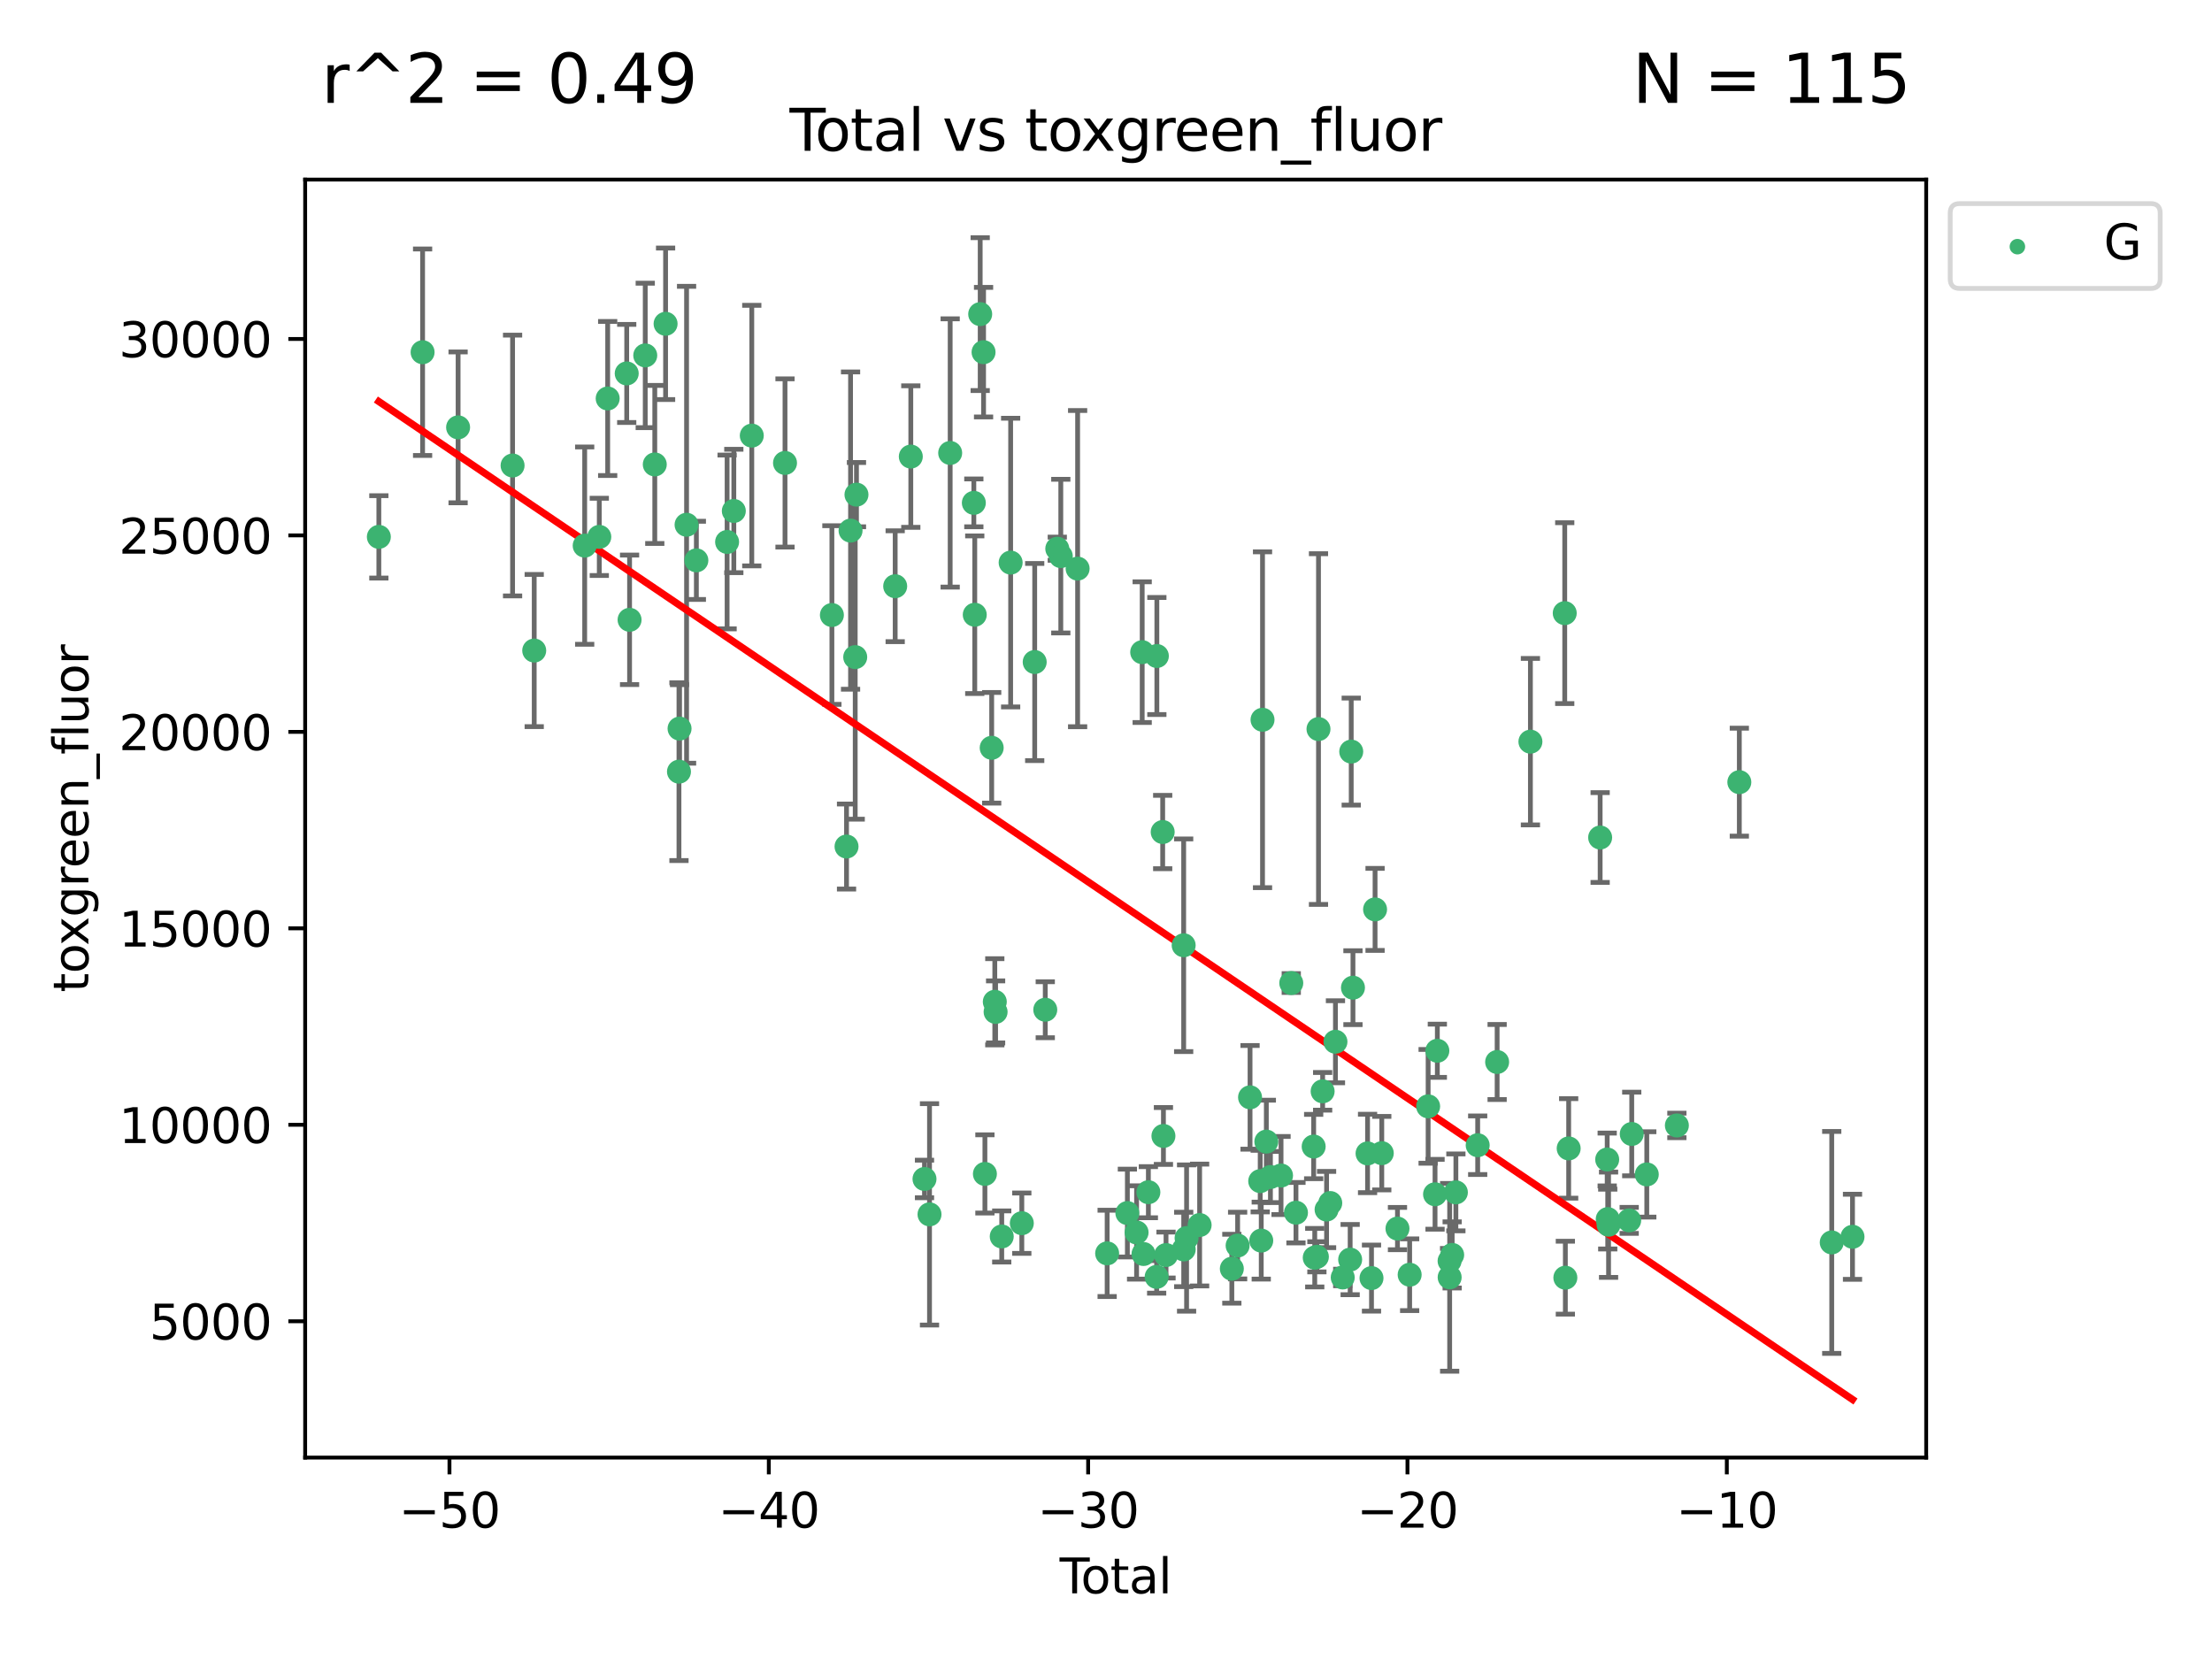 <?xml version="1.0" encoding="utf-8" standalone="no"?>
<!DOCTYPE svg PUBLIC "-//W3C//DTD SVG 1.1//EN"
  "http://www.w3.org/Graphics/SVG/1.1/DTD/svg11.dtd">
<svg xmlns:xlink="http://www.w3.org/1999/xlink" width="460.8pt" height="345.6pt" viewBox="0 0 460.8 345.6" xmlns="http://www.w3.org/2000/svg" version="1.1">
 <defs>
  <style type="text/css">*{stroke-linejoin: round; stroke-linecap: butt}</style>
 </defs>
 <g id="figure_1">
  <g id="patch_1">
   <path d="M 0 345.6 
L 460.8 345.6 
L 460.8 0 
L 0 0 
z
" style="fill: #ffffff"/>
  </g>
  <g id="axes_1">
   <g id="patch_2">
    <path d="M 63.571 303.64 
L 401.26 303.64 
L 401.26 37.411 
L 63.571 37.411 
z
" style="fill: #ffffff"/>
   </g>
   <g id="PathCollection_1">
    <defs>
     <path id="m32245cf656" d="M 0 1.118 
C 0.297 1.118 0.581 1 0.791 0.791 
C 1 0.581 1.118 0.297 1.118 0 
C 1.118 -0.297 1 -0.581 0.791 -0.791 
C 0.581 -1 0.297 -1.118 0 -1.118 
C -0.297 -1.118 -0.581 -1 -0.791 -0.791 
C -1 -0.581 -1.118 -0.297 -1.118 0 
C -1.118 0.297 -1 0.581 -0.791 0.791 
C -0.581 1 -0.297 1.118 0 1.118 
z
" style="stroke: #3cb371"/>
    </defs>
    <g clip-path="url(#pe9424c9817)">
     <use xlink:href="#m32245cf656" x="78.921" y="111.84" style="fill: #3cb371; stroke: #3cb371"/>
     <use xlink:href="#m32245cf656" x="88.034" y="73.374" style="fill: #3cb371; stroke: #3cb371"/>
     <use xlink:href="#m32245cf656" x="95.431" y="89.028" style="fill: #3cb371; stroke: #3cb371"/>
     <use xlink:href="#m32245cf656" x="106.779" y="96.975" style="fill: #3cb371; stroke: #3cb371"/>
     <use xlink:href="#m32245cf656" x="111.287" y="135.521" style="fill: #3cb371; stroke: #3cb371"/>
     <use xlink:href="#m32245cf656" x="121.8" y="113.664" style="fill: #3cb371; stroke: #3cb371"/>
     <use xlink:href="#m32245cf656" x="124.844" y="111.842" style="fill: #3cb371; stroke: #3cb371"/>
     <use xlink:href="#m32245cf656" x="126.591" y="83.009" style="fill: #3cb371; stroke: #3cb371"/>
     <use xlink:href="#m32245cf656" x="130.556" y="77.794" style="fill: #3cb371; stroke: #3cb371"/>
     <use xlink:href="#m32245cf656" x="131.152" y="129.117" style="fill: #3cb371; stroke: #3cb371"/>
     <use xlink:href="#m32245cf656" x="134.417" y="74.04" style="fill: #3cb371; stroke: #3cb371"/>
     <use xlink:href="#m32245cf656" x="136.403" y="96.751" style="fill: #3cb371; stroke: #3cb371"/>
     <use xlink:href="#m32245cf656" x="138.654" y="67.452" style="fill: #3cb371; stroke: #3cb371"/>
     <use xlink:href="#m32245cf656" x="141.442" y="160.751" style="fill: #3cb371; stroke: #3cb371"/>
     <use xlink:href="#m32245cf656" x="141.564" y="151.779" style="fill: #3cb371; stroke: #3cb371"/>
     <use xlink:href="#m32245cf656" x="143.025" y="109.317" style="fill: #3cb371; stroke: #3cb371"/>
     <use xlink:href="#m32245cf656" x="145.066" y="116.732" style="fill: #3cb371; stroke: #3cb371"/>
     <use xlink:href="#m32245cf656" x="151.469" y="112.899" style="fill: #3cb371; stroke: #3cb371"/>
     <use xlink:href="#m32245cf656" x="152.868" y="106.442" style="fill: #3cb371; stroke: #3cb371"/>
     <use xlink:href="#m32245cf656" x="156.61" y="90.745" style="fill: #3cb371; stroke: #3cb371"/>
     <use xlink:href="#m32245cf656" x="163.533" y="96.441" style="fill: #3cb371; stroke: #3cb371"/>
     <use xlink:href="#m32245cf656" x="173.299" y="128.122" style="fill: #3cb371; stroke: #3cb371"/>
     <use xlink:href="#m32245cf656" x="176.348" y="176.347" style="fill: #3cb371; stroke: #3cb371"/>
     <use xlink:href="#m32245cf656" x="177.187" y="110.533" style="fill: #3cb371; stroke: #3cb371"/>
     <use xlink:href="#m32245cf656" x="178.157" y="136.887" style="fill: #3cb371; stroke: #3cb371"/>
     <use xlink:href="#m32245cf656" x="178.418" y="103.043" style="fill: #3cb371; stroke: #3cb371"/>
     <use xlink:href="#m32245cf656" x="186.483" y="122.12" style="fill: #3cb371; stroke: #3cb371"/>
     <use xlink:href="#m32245cf656" x="189.737" y="95.113" style="fill: #3cb371; stroke: #3cb371"/>
     <use xlink:href="#m32245cf656" x="192.59" y="245.601" style="fill: #3cb371; stroke: #3cb371"/>
     <use xlink:href="#m32245cf656" x="193.635" y="252.973" style="fill: #3cb371; stroke: #3cb371"/>
     <use xlink:href="#m32245cf656" x="197.939" y="94.36" style="fill: #3cb371; stroke: #3cb371"/>
     <use xlink:href="#m32245cf656" x="202.868" y="104.756" style="fill: #3cb371; stroke: #3cb371"/>
     <use xlink:href="#m32245cf656" x="203.06" y="128.062" style="fill: #3cb371; stroke: #3cb371"/>
     <use xlink:href="#m32245cf656" x="204.192" y="65.436" style="fill: #3cb371; stroke: #3cb371"/>
     <use xlink:href="#m32245cf656" x="204.894" y="73.365" style="fill: #3cb371; stroke: #3cb371"/>
     <use xlink:href="#m32245cf656" x="205.174" y="244.55" style="fill: #3cb371; stroke: #3cb371"/>
     <use xlink:href="#m32245cf656" x="206.587" y="155.778" style="fill: #3cb371; stroke: #3cb371"/>
     <use xlink:href="#m32245cf656" x="207.235" y="208.69" style="fill: #3cb371; stroke: #3cb371"/>
     <use xlink:href="#m32245cf656" x="207.402" y="210.801" style="fill: #3cb371; stroke: #3cb371"/>
     <use xlink:href="#m32245cf656" x="208.68" y="257.579" style="fill: #3cb371; stroke: #3cb371"/>
     <use xlink:href="#m32245cf656" x="210.536" y="117.198" style="fill: #3cb371; stroke: #3cb371"/>
     <use xlink:href="#m32245cf656" x="212.862" y="254.814" style="fill: #3cb371; stroke: #3cb371"/>
     <use xlink:href="#m32245cf656" x="215.547" y="137.914" style="fill: #3cb371; stroke: #3cb371"/>
     <use xlink:href="#m32245cf656" x="217.748" y="210.345" style="fill: #3cb371; stroke: #3cb371"/>
     <use xlink:href="#m32245cf656" x="220.251" y="114.307" style="fill: #3cb371; stroke: #3cb371"/>
     <use xlink:href="#m32245cf656" x="220.984" y="115.849" style="fill: #3cb371; stroke: #3cb371"/>
     <use xlink:href="#m32245cf656" x="224.488" y="118.452" style="fill: #3cb371; stroke: #3cb371"/>
     <use xlink:href="#m32245cf656" x="230.639" y="261.1" style="fill: #3cb371; stroke: #3cb371"/>
     <use xlink:href="#m32245cf656" x="234.853" y="252.704" style="fill: #3cb371; stroke: #3cb371"/>
     <use xlink:href="#m32245cf656" x="236.771" y="256.743" style="fill: #3cb371; stroke: #3cb371"/>
     <use xlink:href="#m32245cf656" x="237.939" y="135.856" style="fill: #3cb371; stroke: #3cb371"/>
     <use xlink:href="#m32245cf656" x="238.211" y="261.232" style="fill: #3cb371; stroke: #3cb371"/>
     <use xlink:href="#m32245cf656" x="239.227" y="248.358" style="fill: #3cb371; stroke: #3cb371"/>
     <use xlink:href="#m32245cf656" x="240.951" y="265.995" style="fill: #3cb371; stroke: #3cb371"/>
     <use xlink:href="#m32245cf656" x="240.994" y="136.66" style="fill: #3cb371; stroke: #3cb371"/>
     <use xlink:href="#m32245cf656" x="242.209" y="173.325" style="fill: #3cb371; stroke: #3cb371"/>
     <use xlink:href="#m32245cf656" x="242.364" y="236.642" style="fill: #3cb371; stroke: #3cb371"/>
     <use xlink:href="#m32245cf656" x="242.905" y="261.451" style="fill: #3cb371; stroke: #3cb371"/>
     <use xlink:href="#m32245cf656" x="246.579" y="196.917" style="fill: #3cb371; stroke: #3cb371"/>
     <use xlink:href="#m32245cf656" x="246.589" y="260.281" style="fill: #3cb371; stroke: #3cb371"/>
     <use xlink:href="#m32245cf656" x="247.187" y="257.905" style="fill: #3cb371; stroke: #3cb371"/>
     <use xlink:href="#m32245cf656" x="249.904" y="255.195" style="fill: #3cb371; stroke: #3cb371"/>
     <use xlink:href="#m32245cf656" x="256.614" y="264.297" style="fill: #3cb371; stroke: #3cb371"/>
     <use xlink:href="#m32245cf656" x="257.82" y="259.472" style="fill: #3cb371; stroke: #3cb371"/>
     <use xlink:href="#m32245cf656" x="260.408" y="228.595" style="fill: #3cb371; stroke: #3cb371"/>
     <use xlink:href="#m32245cf656" x="262.525" y="246.047" style="fill: #3cb371; stroke: #3cb371"/>
     <use xlink:href="#m32245cf656" x="262.741" y="258.439" style="fill: #3cb371; stroke: #3cb371"/>
     <use xlink:href="#m32245cf656" x="263.007" y="149.938" style="fill: #3cb371; stroke: #3cb371"/>
     <use xlink:href="#m32245cf656" x="263.801" y="237.816" style="fill: #3cb371; stroke: #3cb371"/>
     <use xlink:href="#m32245cf656" x="264.655" y="245.196" style="fill: #3cb371; stroke: #3cb371"/>
     <use xlink:href="#m32245cf656" x="266.864" y="244.882" style="fill: #3cb371; stroke: #3cb371"/>
     <use xlink:href="#m32245cf656" x="268.995" y="204.788" style="fill: #3cb371; stroke: #3cb371"/>
     <use xlink:href="#m32245cf656" x="269.974" y="252.626" style="fill: #3cb371; stroke: #3cb371"/>
     <use xlink:href="#m32245cf656" x="273.661" y="238.845" style="fill: #3cb371; stroke: #3cb371"/>
     <use xlink:href="#m32245cf656" x="273.885" y="261.999" style="fill: #3cb371; stroke: #3cb371"/>
     <use xlink:href="#m32245cf656" x="274.332" y="261.812" style="fill: #3cb371; stroke: #3cb371"/>
     <use xlink:href="#m32245cf656" x="274.666" y="151.877" style="fill: #3cb371; stroke: #3cb371"/>
     <use xlink:href="#m32245cf656" x="275.53" y="227.344" style="fill: #3cb371; stroke: #3cb371"/>
     <use xlink:href="#m32245cf656" x="276.351" y="251.971" style="fill: #3cb371; stroke: #3cb371"/>
     <use xlink:href="#m32245cf656" x="277.118" y="250.613" style="fill: #3cb371; stroke: #3cb371"/>
     <use xlink:href="#m32245cf656" x="278.2" y="217.018" style="fill: #3cb371; stroke: #3cb371"/>
     <use xlink:href="#m32245cf656" x="279.714" y="266.118" style="fill: #3cb371; stroke: #3cb371"/>
     <use xlink:href="#m32245cf656" x="281.262" y="262.397" style="fill: #3cb371; stroke: #3cb371"/>
     <use xlink:href="#m32245cf656" x="281.485" y="156.571" style="fill: #3cb371; stroke: #3cb371"/>
     <use xlink:href="#m32245cf656" x="281.846" y="205.751" style="fill: #3cb371; stroke: #3cb371"/>
     <use xlink:href="#m32245cf656" x="284.888" y="240.283" style="fill: #3cb371; stroke: #3cb371"/>
     <use xlink:href="#m32245cf656" x="285.709" y="266.249" style="fill: #3cb371; stroke: #3cb371"/>
     <use xlink:href="#m32245cf656" x="286.452" y="189.443" style="fill: #3cb371; stroke: #3cb371"/>
     <use xlink:href="#m32245cf656" x="287.849" y="240.226" style="fill: #3cb371; stroke: #3cb371"/>
     <use xlink:href="#m32245cf656" x="291.12" y="255.934" style="fill: #3cb371; stroke: #3cb371"/>
     <use xlink:href="#m32245cf656" x="293.657" y="265.547" style="fill: #3cb371; stroke: #3cb371"/>
     <use xlink:href="#m32245cf656" x="297.507" y="230.472" style="fill: #3cb371; stroke: #3cb371"/>
     <use xlink:href="#m32245cf656" x="298.946" y="248.789" style="fill: #3cb371; stroke: #3cb371"/>
     <use xlink:href="#m32245cf656" x="299.425" y="218.894" style="fill: #3cb371; stroke: #3cb371"/>
     <use xlink:href="#m32245cf656" x="301.976" y="262.682" style="fill: #3cb371; stroke: #3cb371"/>
     <use xlink:href="#m32245cf656" x="301.99" y="266.09" style="fill: #3cb371; stroke: #3cb371"/>
     <use xlink:href="#m32245cf656" x="302.514" y="261.423" style="fill: #3cb371; stroke: #3cb371"/>
     <use xlink:href="#m32245cf656" x="303.287" y="248.396" style="fill: #3cb371; stroke: #3cb371"/>
     <use xlink:href="#m32245cf656" x="307.829" y="238.57" style="fill: #3cb371; stroke: #3cb371"/>
     <use xlink:href="#m32245cf656" x="311.88" y="221.236" style="fill: #3cb371; stroke: #3cb371"/>
     <use xlink:href="#m32245cf656" x="318.814" y="154.502" style="fill: #3cb371; stroke: #3cb371"/>
     <use xlink:href="#m32245cf656" x="325.963" y="127.729" style="fill: #3cb371; stroke: #3cb371"/>
     <use xlink:href="#m32245cf656" x="326.092" y="266.167" style="fill: #3cb371; stroke: #3cb371"/>
     <use xlink:href="#m32245cf656" x="326.783" y="239.237" style="fill: #3cb371; stroke: #3cb371"/>
     <use xlink:href="#m32245cf656" x="333.34" y="174.47" style="fill: #3cb371; stroke: #3cb371"/>
     <use xlink:href="#m32245cf656" x="334.808" y="241.545" style="fill: #3cb371; stroke: #3cb371"/>
     <use xlink:href="#m32245cf656" x="334.921" y="253.958" style="fill: #3cb371; stroke: #3cb371"/>
     <use xlink:href="#m32245cf656" x="335.094" y="255.133" style="fill: #3cb371; stroke: #3cb371"/>
     <use xlink:href="#m32245cf656" x="339.39" y="254.229" style="fill: #3cb371; stroke: #3cb371"/>
     <use xlink:href="#m32245cf656" x="339.921" y="236.228" style="fill: #3cb371; stroke: #3cb371"/>
     <use xlink:href="#m32245cf656" x="343.055" y="244.654" style="fill: #3cb371; stroke: #3cb371"/>
     <use xlink:href="#m32245cf656" x="349.323" y="234.452" style="fill: #3cb371; stroke: #3cb371"/>
     <use xlink:href="#m32245cf656" x="362.334" y="162.938" style="fill: #3cb371; stroke: #3cb371"/>
     <use xlink:href="#m32245cf656" x="381.585" y="258.82" style="fill: #3cb371; stroke: #3cb371"/>
     <use xlink:href="#m32245cf656" x="385.911" y="257.647" style="fill: #3cb371; stroke: #3cb371"/>
    </g>
   </g>
   <g id="matplotlib.axis_1">
    <g id="xtick_1">
     <g id="line2d_1">
      <defs>
       <path id="m573bdeaa1d" d="M 0 0 
L 0 3.5 
" style="stroke: #000000; stroke-width: 0.8"/>
      </defs>
      <g>
       <use xlink:href="#m573bdeaa1d" x="93.632" y="303.64" style="stroke: #000000; stroke-width: 0.8"/>
      </g>
     </g>
     <g id="text_1">
      <!-- −50 -->
      <g transform="translate(83.08 318.238)scale(0.1 -0.1)">
       <defs>
        <path id="DejaVuSans-2212" d="M 678 2272 
L 4684 2272 
L 4684 1741 
L 678 1741 
L 678 2272 
z
" transform="scale(0.016)"/>
        <path id="DejaVuSans-35" d="M 691 4666 
L 3169 4666 
L 3169 4134 
L 1269 4134 
L 1269 2991 
Q 1406 3038 1543 3061 
Q 1681 3084 1819 3084 
Q 2600 3084 3056 2656 
Q 3513 2228 3513 1497 
Q 3513 744 3044 326 
Q 2575 -91 1722 -91 
Q 1428 -91 1123 -41 
Q 819 9 494 109 
L 494 744 
Q 775 591 1075 516 
Q 1375 441 1709 441 
Q 2250 441 2565 725 
Q 2881 1009 2881 1497 
Q 2881 1984 2565 2268 
Q 2250 2553 1709 2553 
Q 1456 2553 1204 2497 
Q 953 2441 691 2322 
L 691 4666 
z
" transform="scale(0.016)"/>
        <path id="DejaVuSans-30" d="M 2034 4250 
Q 1547 4250 1301 3770 
Q 1056 3291 1056 2328 
Q 1056 1369 1301 889 
Q 1547 409 2034 409 
Q 2525 409 2770 889 
Q 3016 1369 3016 2328 
Q 3016 3291 2770 3770 
Q 2525 4250 2034 4250 
z
M 2034 4750 
Q 2819 4750 3233 4129 
Q 3647 3509 3647 2328 
Q 3647 1150 3233 529 
Q 2819 -91 2034 -91 
Q 1250 -91 836 529 
Q 422 1150 422 2328 
Q 422 3509 836 4129 
Q 1250 4750 2034 4750 
z
" transform="scale(0.016)"/>
       </defs>
       <use xlink:href="#DejaVuSans-2212"/>
       <use xlink:href="#DejaVuSans-35" x="83.789"/>
       <use xlink:href="#DejaVuSans-30" x="147.412"/>
      </g>
     </g>
    </g>
    <g id="xtick_2">
     <g id="line2d_2">
      <g>
       <use xlink:href="#m573bdeaa1d" x="160.156" y="303.64" style="stroke: #000000; stroke-width: 0.8"/>
      </g>
     </g>
     <g id="text_2">
      <!-- −40 -->
      <g transform="translate(149.604 318.238)scale(0.1 -0.1)">
       <defs>
        <path id="DejaVuSans-34" d="M 2419 4116 
L 825 1625 
L 2419 1625 
L 2419 4116 
z
M 2253 4666 
L 3047 4666 
L 3047 1625 
L 3713 1625 
L 3713 1100 
L 3047 1100 
L 3047 0 
L 2419 0 
L 2419 1100 
L 313 1100 
L 313 1709 
L 2253 4666 
z
" transform="scale(0.016)"/>
       </defs>
       <use xlink:href="#DejaVuSans-2212"/>
       <use xlink:href="#DejaVuSans-34" x="83.789"/>
       <use xlink:href="#DejaVuSans-30" x="147.412"/>
      </g>
     </g>
    </g>
    <g id="xtick_3">
     <g id="line2d_3">
      <g>
       <use xlink:href="#m573bdeaa1d" x="226.68" y="303.64" style="stroke: #000000; stroke-width: 0.8"/>
      </g>
     </g>
     <g id="text_3">
      <!-- −30 -->
      <g transform="translate(216.127 318.238)scale(0.1 -0.1)">
       <defs>
        <path id="DejaVuSans-33" d="M 2597 2516 
Q 3050 2419 3304 2112 
Q 3559 1806 3559 1356 
Q 3559 666 3084 287 
Q 2609 -91 1734 -91 
Q 1441 -91 1130 -33 
Q 819 25 488 141 
L 488 750 
Q 750 597 1062 519 
Q 1375 441 1716 441 
Q 2309 441 2620 675 
Q 2931 909 2931 1356 
Q 2931 1769 2642 2001 
Q 2353 2234 1838 2234 
L 1294 2234 
L 1294 2753 
L 1863 2753 
Q 2328 2753 2575 2939 
Q 2822 3125 2822 3475 
Q 2822 3834 2567 4026 
Q 2313 4219 1838 4219 
Q 1578 4219 1281 4162 
Q 984 4106 628 3988 
L 628 4550 
Q 988 4650 1302 4700 
Q 1616 4750 1894 4750 
Q 2613 4750 3031 4423 
Q 3450 4097 3450 3541 
Q 3450 3153 3228 2886 
Q 3006 2619 2597 2516 
z
" transform="scale(0.016)"/>
       </defs>
       <use xlink:href="#DejaVuSans-2212"/>
       <use xlink:href="#DejaVuSans-33" x="83.789"/>
       <use xlink:href="#DejaVuSans-30" x="147.412"/>
      </g>
     </g>
    </g>
    <g id="xtick_4">
     <g id="line2d_4">
      <g>
       <use xlink:href="#m573bdeaa1d" x="293.203" y="303.64" style="stroke: #000000; stroke-width: 0.8"/>
      </g>
     </g>
     <g id="text_4">
      <!-- −20 -->
      <g transform="translate(282.651 318.238)scale(0.1 -0.1)">
       <defs>
        <path id="DejaVuSans-32" d="M 1228 531 
L 3431 531 
L 3431 0 
L 469 0 
L 469 531 
Q 828 903 1448 1529 
Q 2069 2156 2228 2338 
Q 2531 2678 2651 2914 
Q 2772 3150 2772 3378 
Q 2772 3750 2511 3984 
Q 2250 4219 1831 4219 
Q 1534 4219 1204 4116 
Q 875 4013 500 3803 
L 500 4441 
Q 881 4594 1212 4672 
Q 1544 4750 1819 4750 
Q 2544 4750 2975 4387 
Q 3406 4025 3406 3419 
Q 3406 3131 3298 2873 
Q 3191 2616 2906 2266 
Q 2828 2175 2409 1742 
Q 1991 1309 1228 531 
z
" transform="scale(0.016)"/>
       </defs>
       <use xlink:href="#DejaVuSans-2212"/>
       <use xlink:href="#DejaVuSans-32" x="83.789"/>
       <use xlink:href="#DejaVuSans-30" x="147.412"/>
      </g>
     </g>
    </g>
    <g id="xtick_5">
     <g id="line2d_5">
      <g>
       <use xlink:href="#m573bdeaa1d" x="359.727" y="303.64" style="stroke: #000000; stroke-width: 0.8"/>
      </g>
     </g>
     <g id="text_5">
      <!-- −10 -->
      <g transform="translate(349.174 318.238)scale(0.1 -0.1)">
       <defs>
        <path id="DejaVuSans-31" d="M 794 531 
L 1825 531 
L 1825 4091 
L 703 3866 
L 703 4441 
L 1819 4666 
L 2450 4666 
L 2450 531 
L 3481 531 
L 3481 0 
L 794 0 
L 794 531 
z
" transform="scale(0.016)"/>
       </defs>
       <use xlink:href="#DejaVuSans-2212"/>
       <use xlink:href="#DejaVuSans-31" x="83.789"/>
       <use xlink:href="#DejaVuSans-30" x="147.412"/>
      </g>
     </g>
    </g>
    <g id="text_6">
     <!-- Total -->
     <g transform="translate(220.739 331.917)scale(0.1 -0.1)">
      <defs>
       <path id="DejaVuSans-54" d="M -19 4666 
L 3928 4666 
L 3928 4134 
L 2272 4134 
L 2272 0 
L 1638 0 
L 1638 4134 
L -19 4134 
L -19 4666 
z
" transform="scale(0.016)"/>
       <path id="DejaVuSans-6f" d="M 1959 3097 
Q 1497 3097 1228 2736 
Q 959 2375 959 1747 
Q 959 1119 1226 758 
Q 1494 397 1959 397 
Q 2419 397 2687 759 
Q 2956 1122 2956 1747 
Q 2956 2369 2687 2733 
Q 2419 3097 1959 3097 
z
M 1959 3584 
Q 2709 3584 3137 3096 
Q 3566 2609 3566 1747 
Q 3566 888 3137 398 
Q 2709 -91 1959 -91 
Q 1206 -91 779 398 
Q 353 888 353 1747 
Q 353 2609 779 3096 
Q 1206 3584 1959 3584 
z
" transform="scale(0.016)"/>
       <path id="DejaVuSans-74" d="M 1172 4494 
L 1172 3500 
L 2356 3500 
L 2356 3053 
L 1172 3053 
L 1172 1153 
Q 1172 725 1289 603 
Q 1406 481 1766 481 
L 2356 481 
L 2356 0 
L 1766 0 
Q 1100 0 847 248 
Q 594 497 594 1153 
L 594 3053 
L 172 3053 
L 172 3500 
L 594 3500 
L 594 4494 
L 1172 4494 
z
" transform="scale(0.016)"/>
       <path id="DejaVuSans-61" d="M 2194 1759 
Q 1497 1759 1228 1600 
Q 959 1441 959 1056 
Q 959 750 1161 570 
Q 1363 391 1709 391 
Q 2188 391 2477 730 
Q 2766 1069 2766 1631 
L 2766 1759 
L 2194 1759 
z
M 3341 1997 
L 3341 0 
L 2766 0 
L 2766 531 
Q 2569 213 2275 61 
Q 1981 -91 1556 -91 
Q 1019 -91 701 211 
Q 384 513 384 1019 
Q 384 1609 779 1909 
Q 1175 2209 1959 2209 
L 2766 2209 
L 2766 2266 
Q 2766 2663 2505 2880 
Q 2244 3097 1772 3097 
Q 1472 3097 1187 3025 
Q 903 2953 641 2809 
L 641 3341 
Q 956 3463 1253 3523 
Q 1550 3584 1831 3584 
Q 2591 3584 2966 3190 
Q 3341 2797 3341 1997 
z
" transform="scale(0.016)"/>
       <path id="DejaVuSans-6c" d="M 603 4863 
L 1178 4863 
L 1178 0 
L 603 0 
L 603 4863 
z
" transform="scale(0.016)"/>
      </defs>
      <use xlink:href="#DejaVuSans-54"/>
      <use xlink:href="#DejaVuSans-6f" x="44.084"/>
      <use xlink:href="#DejaVuSans-74" x="105.266"/>
      <use xlink:href="#DejaVuSans-61" x="144.475"/>
      <use xlink:href="#DejaVuSans-6c" x="205.754"/>
     </g>
    </g>
   </g>
   <g id="matplotlib.axis_2">
    <g id="ytick_1">
     <g id="line2d_6">
      <defs>
       <path id="mcec7548c28" d="M 0 0 
L -3.5 0 
" style="stroke: #000000; stroke-width: 0.8"/>
      </defs>
      <g>
       <use xlink:href="#mcec7548c28" x="63.571" y="275.241" style="stroke: #000000; stroke-width: 0.8"/>
      </g>
     </g>
     <g id="text_7">
      <!-- 5000 -->
      <g transform="translate(31.121 279.04)scale(0.1 -0.1)">
       <use xlink:href="#DejaVuSans-35"/>
       <use xlink:href="#DejaVuSans-30" x="63.623"/>
       <use xlink:href="#DejaVuSans-30" x="127.246"/>
       <use xlink:href="#DejaVuSans-30" x="190.869"/>
      </g>
     </g>
    </g>
    <g id="ytick_2">
     <g id="line2d_7">
      <g>
       <use xlink:href="#mcec7548c28" x="63.571" y="234.315" style="stroke: #000000; stroke-width: 0.8"/>
      </g>
     </g>
     <g id="text_8">
      <!-- 10000 -->
      <g transform="translate(24.759 238.114)scale(0.1 -0.1)">
       <use xlink:href="#DejaVuSans-31"/>
       <use xlink:href="#DejaVuSans-30" x="63.623"/>
       <use xlink:href="#DejaVuSans-30" x="127.246"/>
       <use xlink:href="#DejaVuSans-30" x="190.869"/>
       <use xlink:href="#DejaVuSans-30" x="254.492"/>
      </g>
     </g>
    </g>
    <g id="ytick_3">
     <g id="line2d_8">
      <g>
       <use xlink:href="#mcec7548c28" x="63.571" y="193.389" style="stroke: #000000; stroke-width: 0.8"/>
      </g>
     </g>
     <g id="text_9">
      <!-- 15000 -->
      <g transform="translate(24.759 197.188)scale(0.1 -0.1)">
       <use xlink:href="#DejaVuSans-31"/>
       <use xlink:href="#DejaVuSans-35" x="63.623"/>
       <use xlink:href="#DejaVuSans-30" x="127.246"/>
       <use xlink:href="#DejaVuSans-30" x="190.869"/>
       <use xlink:href="#DejaVuSans-30" x="254.492"/>
      </g>
     </g>
    </g>
    <g id="ytick_4">
     <g id="line2d_9">
      <g>
       <use xlink:href="#mcec7548c28" x="63.571" y="152.463" style="stroke: #000000; stroke-width: 0.8"/>
      </g>
     </g>
     <g id="text_10">
      <!-- 20000 -->
      <g transform="translate(24.759 156.262)scale(0.1 -0.1)">
       <use xlink:href="#DejaVuSans-32"/>
       <use xlink:href="#DejaVuSans-30" x="63.623"/>
       <use xlink:href="#DejaVuSans-30" x="127.246"/>
       <use xlink:href="#DejaVuSans-30" x="190.869"/>
       <use xlink:href="#DejaVuSans-30" x="254.492"/>
      </g>
     </g>
    </g>
    <g id="ytick_5">
     <g id="line2d_10">
      <g>
       <use xlink:href="#mcec7548c28" x="63.571" y="111.537" style="stroke: #000000; stroke-width: 0.8"/>
      </g>
     </g>
     <g id="text_11">
      <!-- 25000 -->
      <g transform="translate(24.759 115.336)scale(0.1 -0.1)">
       <use xlink:href="#DejaVuSans-32"/>
       <use xlink:href="#DejaVuSans-35" x="63.623"/>
       <use xlink:href="#DejaVuSans-30" x="127.246"/>
       <use xlink:href="#DejaVuSans-30" x="190.869"/>
       <use xlink:href="#DejaVuSans-30" x="254.492"/>
      </g>
     </g>
    </g>
    <g id="ytick_6">
     <g id="line2d_11">
      <g>
       <use xlink:href="#mcec7548c28" x="63.571" y="70.611" style="stroke: #000000; stroke-width: 0.8"/>
      </g>
     </g>
     <g id="text_12">
      <!-- 30000 -->
      <g transform="translate(24.759 74.41)scale(0.1 -0.1)">
       <use xlink:href="#DejaVuSans-33"/>
       <use xlink:href="#DejaVuSans-30" x="63.623"/>
       <use xlink:href="#DejaVuSans-30" x="127.246"/>
       <use xlink:href="#DejaVuSans-30" x="190.869"/>
       <use xlink:href="#DejaVuSans-30" x="254.492"/>
      </g>
     </g>
    </g>
    <g id="text_13">
     <!-- toxgreen_fluor -->
     <g transform="translate(18.401 206.72)rotate(-90)scale(0.1 -0.1)">
      <defs>
       <path id="DejaVuSans-78" d="M 3513 3500 
L 2247 1797 
L 3578 0 
L 2900 0 
L 1881 1375 
L 863 0 
L 184 0 
L 1544 1831 
L 300 3500 
L 978 3500 
L 1906 2253 
L 2834 3500 
L 3513 3500 
z
" transform="scale(0.016)"/>
       <path id="DejaVuSans-67" d="M 2906 1791 
Q 2906 2416 2648 2759 
Q 2391 3103 1925 3103 
Q 1463 3103 1205 2759 
Q 947 2416 947 1791 
Q 947 1169 1205 825 
Q 1463 481 1925 481 
Q 2391 481 2648 825 
Q 2906 1169 2906 1791 
z
M 3481 434 
Q 3481 -459 3084 -895 
Q 2688 -1331 1869 -1331 
Q 1566 -1331 1297 -1286 
Q 1028 -1241 775 -1147 
L 775 -588 
Q 1028 -725 1275 -790 
Q 1522 -856 1778 -856 
Q 2344 -856 2625 -561 
Q 2906 -266 2906 331 
L 2906 616 
Q 2728 306 2450 153 
Q 2172 0 1784 0 
Q 1141 0 747 490 
Q 353 981 353 1791 
Q 353 2603 747 3093 
Q 1141 3584 1784 3584 
Q 2172 3584 2450 3431 
Q 2728 3278 2906 2969 
L 2906 3500 
L 3481 3500 
L 3481 434 
z
" transform="scale(0.016)"/>
       <path id="DejaVuSans-72" d="M 2631 2963 
Q 2534 3019 2420 3045 
Q 2306 3072 2169 3072 
Q 1681 3072 1420 2755 
Q 1159 2438 1159 1844 
L 1159 0 
L 581 0 
L 581 3500 
L 1159 3500 
L 1159 2956 
Q 1341 3275 1631 3429 
Q 1922 3584 2338 3584 
Q 2397 3584 2469 3576 
Q 2541 3569 2628 3553 
L 2631 2963 
z
" transform="scale(0.016)"/>
       <path id="DejaVuSans-65" d="M 3597 1894 
L 3597 1613 
L 953 1613 
Q 991 1019 1311 708 
Q 1631 397 2203 397 
Q 2534 397 2845 478 
Q 3156 559 3463 722 
L 3463 178 
Q 3153 47 2828 -22 
Q 2503 -91 2169 -91 
Q 1331 -91 842 396 
Q 353 884 353 1716 
Q 353 2575 817 3079 
Q 1281 3584 2069 3584 
Q 2775 3584 3186 3129 
Q 3597 2675 3597 1894 
z
M 3022 2063 
Q 3016 2534 2758 2815 
Q 2500 3097 2075 3097 
Q 1594 3097 1305 2825 
Q 1016 2553 972 2059 
L 3022 2063 
z
" transform="scale(0.016)"/>
       <path id="DejaVuSans-6e" d="M 3513 2113 
L 3513 0 
L 2938 0 
L 2938 2094 
Q 2938 2591 2744 2837 
Q 2550 3084 2163 3084 
Q 1697 3084 1428 2787 
Q 1159 2491 1159 1978 
L 1159 0 
L 581 0 
L 581 3500 
L 1159 3500 
L 1159 2956 
Q 1366 3272 1645 3428 
Q 1925 3584 2291 3584 
Q 2894 3584 3203 3211 
Q 3513 2838 3513 2113 
z
" transform="scale(0.016)"/>
       <path id="DejaVuSans-5f" d="M 3263 -1063 
L 3263 -1509 
L -63 -1509 
L -63 -1063 
L 3263 -1063 
z
" transform="scale(0.016)"/>
       <path id="DejaVuSans-66" d="M 2375 4863 
L 2375 4384 
L 1825 4384 
Q 1516 4384 1395 4259 
Q 1275 4134 1275 3809 
L 1275 3500 
L 2222 3500 
L 2222 3053 
L 1275 3053 
L 1275 0 
L 697 0 
L 697 3053 
L 147 3053 
L 147 3500 
L 697 3500 
L 697 3744 
Q 697 4328 969 4595 
Q 1241 4863 1831 4863 
L 2375 4863 
z
" transform="scale(0.016)"/>
       <path id="DejaVuSans-75" d="M 544 1381 
L 544 3500 
L 1119 3500 
L 1119 1403 
Q 1119 906 1312 657 
Q 1506 409 1894 409 
Q 2359 409 2629 706 
Q 2900 1003 2900 1516 
L 2900 3500 
L 3475 3500 
L 3475 0 
L 2900 0 
L 2900 538 
Q 2691 219 2414 64 
Q 2138 -91 1772 -91 
Q 1169 -91 856 284 
Q 544 659 544 1381 
z
M 1991 3584 
L 1991 3584 
z
" transform="scale(0.016)"/>
      </defs>
      <use xlink:href="#DejaVuSans-74"/>
      <use xlink:href="#DejaVuSans-6f" x="39.209"/>
      <use xlink:href="#DejaVuSans-78" x="97.266"/>
      <use xlink:href="#DejaVuSans-67" x="156.445"/>
      <use xlink:href="#DejaVuSans-72" x="219.922"/>
      <use xlink:href="#DejaVuSans-65" x="258.785"/>
      <use xlink:href="#DejaVuSans-65" x="320.309"/>
      <use xlink:href="#DejaVuSans-6e" x="381.832"/>
      <use xlink:href="#DejaVuSans-5f" x="445.211"/>
      <use xlink:href="#DejaVuSans-66" x="495.211"/>
      <use xlink:href="#DejaVuSans-6c" x="530.416"/>
      <use xlink:href="#DejaVuSans-75" x="558.199"/>
      <use xlink:href="#DejaVuSans-6f" x="621.578"/>
      <use xlink:href="#DejaVuSans-72" x="682.76"/>
     </g>
    </g>
   </g>
   <g id="LineCollection_1">
    <path d="M 78.921 120.421 
L 78.921 103.259 
" clip-path="url(#pe9424c9817)" style="fill: none; stroke: #696969"/>
    <path d="M 88.034 94.878 
L 88.034 51.869 
" clip-path="url(#pe9424c9817)" style="fill: none; stroke: #696969"/>
    <path d="M 95.431 104.742 
L 95.431 73.314 
" clip-path="url(#pe9424c9817)" style="fill: none; stroke: #696969"/>
    <path d="M 106.779 124.136 
L 106.779 69.814 
" clip-path="url(#pe9424c9817)" style="fill: none; stroke: #696969"/>
    <path d="M 111.287 151.372 
L 111.287 119.67 
" clip-path="url(#pe9424c9817)" style="fill: none; stroke: #696969"/>
    <path d="M 121.8 134.219 
L 121.8 93.108 
" clip-path="url(#pe9424c9817)" style="fill: none; stroke: #696969"/>
    <path d="M 124.844 119.888 
L 124.844 103.795 
" clip-path="url(#pe9424c9817)" style="fill: none; stroke: #696969"/>
    <path d="M 126.591 99.056 
L 126.591 66.962 
" clip-path="url(#pe9424c9817)" style="fill: none; stroke: #696969"/>
    <path d="M 130.556 88.01 
L 130.556 67.578 
" clip-path="url(#pe9424c9817)" style="fill: none; stroke: #696969"/>
    <path d="M 131.152 142.605 
L 131.152 115.629 
" clip-path="url(#pe9424c9817)" style="fill: none; stroke: #696969"/>
    <path d="M 134.417 89.087 
L 134.417 58.994 
" clip-path="url(#pe9424c9817)" style="fill: none; stroke: #696969"/>
    <path d="M 136.403 113.214 
L 136.403 80.288 
" clip-path="url(#pe9424c9817)" style="fill: none; stroke: #696969"/>
    <path d="M 138.654 83.234 
L 138.654 51.671 
" clip-path="url(#pe9424c9817)" style="fill: none; stroke: #696969"/>
    <path d="M 141.442 179.27 
L 141.442 142.232 
" clip-path="url(#pe9424c9817)" style="fill: none; stroke: #696969"/>
    <path d="M 141.564 160.926 
L 141.564 142.633 
" clip-path="url(#pe9424c9817)" style="fill: none; stroke: #696969"/>
    <path d="M 143.025 158.988 
L 143.025 59.646 
" clip-path="url(#pe9424c9817)" style="fill: none; stroke: #696969"/>
    <path d="M 145.066 124.875 
L 145.066 108.589 
" clip-path="url(#pe9424c9817)" style="fill: none; stroke: #696969"/>
    <path d="M 151.469 131.001 
L 151.469 94.798 
" clip-path="url(#pe9424c9817)" style="fill: none; stroke: #696969"/>
    <path d="M 152.868 119.295 
L 152.868 93.589 
" clip-path="url(#pe9424c9817)" style="fill: none; stroke: #696969"/>
    <path d="M 156.61 117.888 
L 156.61 63.603 
" clip-path="url(#pe9424c9817)" style="fill: none; stroke: #696969"/>
    <path d="M 163.533 113.963 
L 163.533 78.92 
" clip-path="url(#pe9424c9817)" style="fill: none; stroke: #696969"/>
    <path d="M 173.299 146.73 
L 173.299 109.514 
" clip-path="url(#pe9424c9817)" style="fill: none; stroke: #696969"/>
    <path d="M 176.348 185.205 
L 176.348 167.488 
" clip-path="url(#pe9424c9817)" style="fill: none; stroke: #696969"/>
    <path d="M 177.187 143.579 
L 177.187 77.486 
" clip-path="url(#pe9424c9817)" style="fill: none; stroke: #696969"/>
    <path d="M 178.157 170.654 
L 178.157 103.12 
" clip-path="url(#pe9424c9817)" style="fill: none; stroke: #696969"/>
    <path d="M 178.418 109.735 
L 178.418 96.352 
" clip-path="url(#pe9424c9817)" style="fill: none; stroke: #696969"/>
    <path d="M 186.483 133.67 
L 186.483 110.57 
" clip-path="url(#pe9424c9817)" style="fill: none; stroke: #696969"/>
    <path d="M 189.737 109.854 
L 189.737 80.372 
" clip-path="url(#pe9424c9817)" style="fill: none; stroke: #696969"/>
    <path d="M 192.59 249.514 
L 192.59 241.688 
" clip-path="url(#pe9424c9817)" style="fill: none; stroke: #696969"/>
    <path d="M 193.635 276.033 
L 193.635 229.912 
" clip-path="url(#pe9424c9817)" style="fill: none; stroke: #696969"/>
    <path d="M 197.939 122.302 
L 197.939 66.418 
" clip-path="url(#pe9424c9817)" style="fill: none; stroke: #696969"/>
    <path d="M 202.868 109.736 
L 202.868 99.775 
" clip-path="url(#pe9424c9817)" style="fill: none; stroke: #696969"/>
    <path d="M 203.06 144.479 
L 203.06 111.644 
" clip-path="url(#pe9424c9817)" style="fill: none; stroke: #696969"/>
    <path d="M 204.192 81.359 
L 204.192 49.513 
" clip-path="url(#pe9424c9817)" style="fill: none; stroke: #696969"/>
    <path d="M 204.894 86.861 
L 204.894 59.868 
" clip-path="url(#pe9424c9817)" style="fill: none; stroke: #696969"/>
    <path d="M 205.174 252.698 
L 205.174 236.402 
" clip-path="url(#pe9424c9817)" style="fill: none; stroke: #696969"/>
    <path d="M 206.587 167.3 
L 206.587 144.255 
" clip-path="url(#pe9424c9817)" style="fill: none; stroke: #696969"/>
    <path d="M 207.235 217.668 
L 207.235 199.713 
" clip-path="url(#pe9424c9817)" style="fill: none; stroke: #696969"/>
    <path d="M 207.402 217.266 
L 207.402 204.337 
" clip-path="url(#pe9424c9817)" style="fill: none; stroke: #696969"/>
    <path d="M 208.68 262.9 
L 208.68 252.258 
" clip-path="url(#pe9424c9817)" style="fill: none; stroke: #696969"/>
    <path d="M 210.536 147.267 
L 210.536 87.129 
" clip-path="url(#pe9424c9817)" style="fill: none; stroke: #696969"/>
    <path d="M 212.862 261.104 
L 212.862 248.524 
" clip-path="url(#pe9424c9817)" style="fill: none; stroke: #696969"/>
    <path d="M 215.547 158.449 
L 215.547 117.379 
" clip-path="url(#pe9424c9817)" style="fill: none; stroke: #696969"/>
    <path d="M 217.748 216.175 
L 217.748 204.514 
" clip-path="url(#pe9424c9817)" style="fill: none; stroke: #696969"/>
    <path d="M 220.251 116.718 
L 220.251 111.895 
" clip-path="url(#pe9424c9817)" style="fill: none; stroke: #696969"/>
    <path d="M 220.984 131.855 
L 220.984 99.843 
" clip-path="url(#pe9424c9817)" style="fill: none; stroke: #696969"/>
    <path d="M 224.488 151.388 
L 224.488 85.516 
" clip-path="url(#pe9424c9817)" style="fill: none; stroke: #696969"/>
    <path d="M 230.639 270.089 
L 230.639 252.111 
" clip-path="url(#pe9424c9817)" style="fill: none; stroke: #696969"/>
    <path d="M 234.853 261.854 
L 234.853 243.555 
" clip-path="url(#pe9424c9817)" style="fill: none; stroke: #696969"/>
    <path d="M 236.771 266.464 
L 236.771 247.022 
" clip-path="url(#pe9424c9817)" style="fill: none; stroke: #696969"/>
    <path d="M 237.939 150.509 
L 237.939 121.202 
" clip-path="url(#pe9424c9817)" style="fill: none; stroke: #696969"/>
    <path d="M 238.211 262.25 
L 238.211 260.214 
" clip-path="url(#pe9424c9817)" style="fill: none; stroke: #696969"/>
    <path d="M 239.227 253.683 
L 239.227 243.033 
" clip-path="url(#pe9424c9817)" style="fill: none; stroke: #696969"/>
    <path d="M 240.951 269.388 
L 240.951 262.602 
" clip-path="url(#pe9424c9817)" style="fill: none; stroke: #696969"/>
    <path d="M 240.994 148.854 
L 240.994 124.466 
" clip-path="url(#pe9424c9817)" style="fill: none; stroke: #696969"/>
    <path d="M 242.209 180.967 
L 242.209 165.683 
" clip-path="url(#pe9424c9817)" style="fill: none; stroke: #696969"/>
    <path d="M 242.364 242.565 
L 242.364 230.718 
" clip-path="url(#pe9424c9817)" style="fill: none; stroke: #696969"/>
    <path d="M 242.905 266.234 
L 242.905 256.667 
" clip-path="url(#pe9424c9817)" style="fill: none; stroke: #696969"/>
    <path d="M 246.579 219.064 
L 246.579 174.769 
" clip-path="url(#pe9424c9817)" style="fill: none; stroke: #696969"/>
    <path d="M 246.589 268.034 
L 246.589 252.529 
" clip-path="url(#pe9424c9817)" style="fill: none; stroke: #696969"/>
    <path d="M 247.187 273.145 
L 247.187 242.666 
" clip-path="url(#pe9424c9817)" style="fill: none; stroke: #696969"/>
    <path d="M 249.904 267.888 
L 249.904 242.503 
" clip-path="url(#pe9424c9817)" style="fill: none; stroke: #696969"/>
    <path d="M 256.614 271.474 
L 256.614 257.12 
" clip-path="url(#pe9424c9817)" style="fill: none; stroke: #696969"/>
    <path d="M 257.82 266.422 
L 257.82 252.523 
" clip-path="url(#pe9424c9817)" style="fill: none; stroke: #696969"/>
    <path d="M 260.408 239.394 
L 260.408 217.796 
" clip-path="url(#pe9424c9817)" style="fill: none; stroke: #696969"/>
    <path d="M 262.525 252.465 
L 262.525 239.63 
" clip-path="url(#pe9424c9817)" style="fill: none; stroke: #696969"/>
    <path d="M 262.741 266.457 
L 262.741 250.42 
" clip-path="url(#pe9424c9817)" style="fill: none; stroke: #696969"/>
    <path d="M 263.007 184.912 
L 263.007 114.964 
" clip-path="url(#pe9424c9817)" style="fill: none; stroke: #696969"/>
    <path d="M 263.801 246.442 
L 263.801 229.19 
" clip-path="url(#pe9424c9817)" style="fill: none; stroke: #696969"/>
    <path d="M 264.655 250.522 
L 264.655 239.87 
" clip-path="url(#pe9424c9817)" style="fill: none; stroke: #696969"/>
    <path d="M 266.864 253.014 
L 266.864 236.75 
" clip-path="url(#pe9424c9817)" style="fill: none; stroke: #696969"/>
    <path d="M 268.995 206.752 
L 268.995 202.824 
" clip-path="url(#pe9424c9817)" style="fill: none; stroke: #696969"/>
    <path d="M 269.974 258.92 
L 269.974 246.331 
" clip-path="url(#pe9424c9817)" style="fill: none; stroke: #696969"/>
    <path d="M 273.661 245.542 
L 273.661 232.147 
" clip-path="url(#pe9424c9817)" style="fill: none; stroke: #696969"/>
    <path d="M 273.885 268.095 
L 273.885 255.903 
" clip-path="url(#pe9424c9817)" style="fill: none; stroke: #696969"/>
    <path d="M 274.332 264.957 
L 274.332 258.667 
" clip-path="url(#pe9424c9817)" style="fill: none; stroke: #696969"/>
    <path d="M 274.666 188.405 
L 274.666 115.349 
" clip-path="url(#pe9424c9817)" style="fill: none; stroke: #696969"/>
    <path d="M 275.53 231.268 
L 275.53 223.42 
" clip-path="url(#pe9424c9817)" style="fill: none; stroke: #696969"/>
    <path d="M 276.351 259.913 
L 276.351 244.028 
" clip-path="url(#pe9424c9817)" style="fill: none; stroke: #696969"/>
    <path d="M 277.118 251.542 
L 277.118 249.684 
" clip-path="url(#pe9424c9817)" style="fill: none; stroke: #696969"/>
    <path d="M 278.2 225.566 
L 278.2 208.47 
" clip-path="url(#pe9424c9817)" style="fill: none; stroke: #696969"/>
    <path d="M 279.714 267.841 
L 279.714 264.394 
" clip-path="url(#pe9424c9817)" style="fill: none; stroke: #696969"/>
    <path d="M 281.262 269.71 
L 281.262 255.084 
" clip-path="url(#pe9424c9817)" style="fill: none; stroke: #696969"/>
    <path d="M 281.485 167.715 
L 281.485 145.426 
" clip-path="url(#pe9424c9817)" style="fill: none; stroke: #696969"/>
    <path d="M 281.846 213.442 
L 281.846 198.06 
" clip-path="url(#pe9424c9817)" style="fill: none; stroke: #696969"/>
    <path d="M 284.888 248.45 
L 284.888 232.116 
" clip-path="url(#pe9424c9817)" style="fill: none; stroke: #696969"/>
    <path d="M 285.709 273.129 
L 285.709 259.368 
" clip-path="url(#pe9424c9817)" style="fill: none; stroke: #696969"/>
    <path d="M 286.452 197.989 
L 286.452 180.896 
" clip-path="url(#pe9424c9817)" style="fill: none; stroke: #696969"/>
    <path d="M 287.849 247.884 
L 287.849 232.568 
" clip-path="url(#pe9424c9817)" style="fill: none; stroke: #696969"/>
    <path d="M 291.12 260.337 
L 291.12 251.53 
" clip-path="url(#pe9424c9817)" style="fill: none; stroke: #696969"/>
    <path d="M 293.657 273.02 
L 293.657 258.075 
" clip-path="url(#pe9424c9817)" style="fill: none; stroke: #696969"/>
    <path d="M 297.507 242.321 
L 297.507 218.622 
" clip-path="url(#pe9424c9817)" style="fill: none; stroke: #696969"/>
    <path d="M 298.946 256.06 
L 298.946 241.518 
" clip-path="url(#pe9424c9817)" style="fill: none; stroke: #696969"/>
    <path d="M 299.425 224.434 
L 299.425 213.354 
" clip-path="url(#pe9424c9817)" style="fill: none; stroke: #696969"/>
    <path d="M 301.976 265.292 
L 301.976 260.071 
" clip-path="url(#pe9424c9817)" style="fill: none; stroke: #696969"/>
    <path d="M 301.99 285.648 
L 301.99 246.531 
" clip-path="url(#pe9424c9817)" style="fill: none; stroke: #696969"/>
    <path d="M 302.514 268.312 
L 302.514 254.534 
" clip-path="url(#pe9424c9817)" style="fill: none; stroke: #696969"/>
    <path d="M 303.287 256.404 
L 303.287 240.388 
" clip-path="url(#pe9424c9817)" style="fill: none; stroke: #696969"/>
    <path d="M 307.829 244.673 
L 307.829 232.467 
" clip-path="url(#pe9424c9817)" style="fill: none; stroke: #696969"/>
    <path d="M 311.88 229.054 
L 311.88 213.418 
" clip-path="url(#pe9424c9817)" style="fill: none; stroke: #696969"/>
    <path d="M 318.814 171.839 
L 318.814 137.164 
" clip-path="url(#pe9424c9817)" style="fill: none; stroke: #696969"/>
    <path d="M 325.963 146.568 
L 325.963 108.89 
" clip-path="url(#pe9424c9817)" style="fill: none; stroke: #696969"/>
    <path d="M 326.092 273.761 
L 326.092 258.573 
" clip-path="url(#pe9424c9817)" style="fill: none; stroke: #696969"/>
    <path d="M 326.783 249.602 
L 326.783 228.872 
" clip-path="url(#pe9424c9817)" style="fill: none; stroke: #696969"/>
    <path d="M 333.34 183.82 
L 333.34 165.119 
" clip-path="url(#pe9424c9817)" style="fill: none; stroke: #696969"/>
    <path d="M 334.808 247.048 
L 334.808 236.041 
" clip-path="url(#pe9424c9817)" style="fill: none; stroke: #696969"/>
    <path d="M 334.921 260.186 
L 334.921 247.731 
" clip-path="url(#pe9424c9817)" style="fill: none; stroke: #696969"/>
    <path d="M 335.094 266.106 
L 335.094 244.161 
" clip-path="url(#pe9424c9817)" style="fill: none; stroke: #696969"/>
    <path d="M 339.39 256.94 
L 339.39 251.518 
" clip-path="url(#pe9424c9817)" style="fill: none; stroke: #696969"/>
    <path d="M 339.921 244.94 
L 339.921 227.516 
" clip-path="url(#pe9424c9817)" style="fill: none; stroke: #696969"/>
    <path d="M 343.055 253.548 
L 343.055 235.76 
" clip-path="url(#pe9424c9817)" style="fill: none; stroke: #696969"/>
    <path d="M 349.323 237.007 
L 349.323 231.897 
" clip-path="url(#pe9424c9817)" style="fill: none; stroke: #696969"/>
    <path d="M 362.334 174.182 
L 362.334 151.695 
" clip-path="url(#pe9424c9817)" style="fill: none; stroke: #696969"/>
    <path d="M 381.585 281.936 
L 381.585 235.704 
" clip-path="url(#pe9424c9817)" style="fill: none; stroke: #696969"/>
    <path d="M 385.911 266.511 
L 385.911 248.783 
" clip-path="url(#pe9424c9817)" style="fill: none; stroke: #696969"/>
   </g>
   <g id="line2d_12">
    <defs>
     <path id="mf4207a7db1" d="M 2 0 
L -2 -0 
" style="stroke: #696969"/>
    </defs>
    <g clip-path="url(#pe9424c9817)">
     <use xlink:href="#mf4207a7db1" x="78.921" y="120.421" style="fill: #696969; stroke: #696969"/>
     <use xlink:href="#mf4207a7db1" x="88.034" y="94.878" style="fill: #696969; stroke: #696969"/>
     <use xlink:href="#mf4207a7db1" x="95.431" y="104.742" style="fill: #696969; stroke: #696969"/>
     <use xlink:href="#mf4207a7db1" x="106.779" y="124.136" style="fill: #696969; stroke: #696969"/>
     <use xlink:href="#mf4207a7db1" x="111.287" y="151.372" style="fill: #696969; stroke: #696969"/>
     <use xlink:href="#mf4207a7db1" x="121.8" y="134.219" style="fill: #696969; stroke: #696969"/>
     <use xlink:href="#mf4207a7db1" x="124.844" y="119.888" style="fill: #696969; stroke: #696969"/>
     <use xlink:href="#mf4207a7db1" x="126.591" y="99.056" style="fill: #696969; stroke: #696969"/>
     <use xlink:href="#mf4207a7db1" x="130.556" y="88.01" style="fill: #696969; stroke: #696969"/>
     <use xlink:href="#mf4207a7db1" x="131.152" y="142.605" style="fill: #696969; stroke: #696969"/>
     <use xlink:href="#mf4207a7db1" x="134.417" y="89.087" style="fill: #696969; stroke: #696969"/>
     <use xlink:href="#mf4207a7db1" x="136.403" y="113.214" style="fill: #696969; stroke: #696969"/>
     <use xlink:href="#mf4207a7db1" x="138.654" y="83.234" style="fill: #696969; stroke: #696969"/>
     <use xlink:href="#mf4207a7db1" x="141.442" y="179.27" style="fill: #696969; stroke: #696969"/>
     <use xlink:href="#mf4207a7db1" x="141.564" y="160.926" style="fill: #696969; stroke: #696969"/>
     <use xlink:href="#mf4207a7db1" x="143.025" y="158.988" style="fill: #696969; stroke: #696969"/>
     <use xlink:href="#mf4207a7db1" x="145.066" y="124.875" style="fill: #696969; stroke: #696969"/>
     <use xlink:href="#mf4207a7db1" x="151.469" y="131.001" style="fill: #696969; stroke: #696969"/>
     <use xlink:href="#mf4207a7db1" x="152.868" y="119.295" style="fill: #696969; stroke: #696969"/>
     <use xlink:href="#mf4207a7db1" x="156.61" y="117.888" style="fill: #696969; stroke: #696969"/>
     <use xlink:href="#mf4207a7db1" x="163.533" y="113.963" style="fill: #696969; stroke: #696969"/>
     <use xlink:href="#mf4207a7db1" x="173.299" y="146.73" style="fill: #696969; stroke: #696969"/>
     <use xlink:href="#mf4207a7db1" x="176.348" y="185.205" style="fill: #696969; stroke: #696969"/>
     <use xlink:href="#mf4207a7db1" x="177.187" y="143.579" style="fill: #696969; stroke: #696969"/>
     <use xlink:href="#mf4207a7db1" x="178.157" y="170.654" style="fill: #696969; stroke: #696969"/>
     <use xlink:href="#mf4207a7db1" x="178.418" y="109.735" style="fill: #696969; stroke: #696969"/>
     <use xlink:href="#mf4207a7db1" x="186.483" y="133.67" style="fill: #696969; stroke: #696969"/>
     <use xlink:href="#mf4207a7db1" x="189.737" y="109.854" style="fill: #696969; stroke: #696969"/>
     <use xlink:href="#mf4207a7db1" x="192.59" y="249.514" style="fill: #696969; stroke: #696969"/>
     <use xlink:href="#mf4207a7db1" x="193.635" y="276.033" style="fill: #696969; stroke: #696969"/>
     <use xlink:href="#mf4207a7db1" x="197.939" y="122.302" style="fill: #696969; stroke: #696969"/>
     <use xlink:href="#mf4207a7db1" x="202.868" y="109.736" style="fill: #696969; stroke: #696969"/>
     <use xlink:href="#mf4207a7db1" x="203.06" y="144.479" style="fill: #696969; stroke: #696969"/>
     <use xlink:href="#mf4207a7db1" x="204.192" y="81.359" style="fill: #696969; stroke: #696969"/>
     <use xlink:href="#mf4207a7db1" x="204.894" y="86.861" style="fill: #696969; stroke: #696969"/>
     <use xlink:href="#mf4207a7db1" x="205.174" y="252.698" style="fill: #696969; stroke: #696969"/>
     <use xlink:href="#mf4207a7db1" x="206.587" y="167.3" style="fill: #696969; stroke: #696969"/>
     <use xlink:href="#mf4207a7db1" x="207.235" y="217.668" style="fill: #696969; stroke: #696969"/>
     <use xlink:href="#mf4207a7db1" x="207.402" y="217.266" style="fill: #696969; stroke: #696969"/>
     <use xlink:href="#mf4207a7db1" x="208.68" y="262.9" style="fill: #696969; stroke: #696969"/>
     <use xlink:href="#mf4207a7db1" x="210.536" y="147.267" style="fill: #696969; stroke: #696969"/>
     <use xlink:href="#mf4207a7db1" x="212.862" y="261.104" style="fill: #696969; stroke: #696969"/>
     <use xlink:href="#mf4207a7db1" x="215.547" y="158.449" style="fill: #696969; stroke: #696969"/>
     <use xlink:href="#mf4207a7db1" x="217.748" y="216.175" style="fill: #696969; stroke: #696969"/>
     <use xlink:href="#mf4207a7db1" x="220.251" y="116.718" style="fill: #696969; stroke: #696969"/>
     <use xlink:href="#mf4207a7db1" x="220.984" y="131.855" style="fill: #696969; stroke: #696969"/>
     <use xlink:href="#mf4207a7db1" x="224.488" y="151.388" style="fill: #696969; stroke: #696969"/>
     <use xlink:href="#mf4207a7db1" x="230.639" y="270.089" style="fill: #696969; stroke: #696969"/>
     <use xlink:href="#mf4207a7db1" x="234.853" y="261.854" style="fill: #696969; stroke: #696969"/>
     <use xlink:href="#mf4207a7db1" x="236.771" y="266.464" style="fill: #696969; stroke: #696969"/>
     <use xlink:href="#mf4207a7db1" x="237.939" y="150.509" style="fill: #696969; stroke: #696969"/>
     <use xlink:href="#mf4207a7db1" x="238.211" y="262.25" style="fill: #696969; stroke: #696969"/>
     <use xlink:href="#mf4207a7db1" x="239.227" y="253.683" style="fill: #696969; stroke: #696969"/>
     <use xlink:href="#mf4207a7db1" x="240.951" y="269.388" style="fill: #696969; stroke: #696969"/>
     <use xlink:href="#mf4207a7db1" x="240.994" y="148.854" style="fill: #696969; stroke: #696969"/>
     <use xlink:href="#mf4207a7db1" x="242.209" y="180.967" style="fill: #696969; stroke: #696969"/>
     <use xlink:href="#mf4207a7db1" x="242.364" y="242.565" style="fill: #696969; stroke: #696969"/>
     <use xlink:href="#mf4207a7db1" x="242.905" y="266.234" style="fill: #696969; stroke: #696969"/>
     <use xlink:href="#mf4207a7db1" x="246.579" y="219.064" style="fill: #696969; stroke: #696969"/>
     <use xlink:href="#mf4207a7db1" x="246.589" y="268.034" style="fill: #696969; stroke: #696969"/>
     <use xlink:href="#mf4207a7db1" x="247.187" y="273.145" style="fill: #696969; stroke: #696969"/>
     <use xlink:href="#mf4207a7db1" x="249.904" y="267.888" style="fill: #696969; stroke: #696969"/>
     <use xlink:href="#mf4207a7db1" x="256.614" y="271.474" style="fill: #696969; stroke: #696969"/>
     <use xlink:href="#mf4207a7db1" x="257.82" y="266.422" style="fill: #696969; stroke: #696969"/>
     <use xlink:href="#mf4207a7db1" x="260.408" y="239.394" style="fill: #696969; stroke: #696969"/>
     <use xlink:href="#mf4207a7db1" x="262.525" y="252.465" style="fill: #696969; stroke: #696969"/>
     <use xlink:href="#mf4207a7db1" x="262.741" y="266.457" style="fill: #696969; stroke: #696969"/>
     <use xlink:href="#mf4207a7db1" x="263.007" y="184.912" style="fill: #696969; stroke: #696969"/>
     <use xlink:href="#mf4207a7db1" x="263.801" y="246.442" style="fill: #696969; stroke: #696969"/>
     <use xlink:href="#mf4207a7db1" x="264.655" y="250.522" style="fill: #696969; stroke: #696969"/>
     <use xlink:href="#mf4207a7db1" x="266.864" y="253.014" style="fill: #696969; stroke: #696969"/>
     <use xlink:href="#mf4207a7db1" x="268.995" y="206.752" style="fill: #696969; stroke: #696969"/>
     <use xlink:href="#mf4207a7db1" x="269.974" y="258.92" style="fill: #696969; stroke: #696969"/>
     <use xlink:href="#mf4207a7db1" x="273.661" y="245.542" style="fill: #696969; stroke: #696969"/>
     <use xlink:href="#mf4207a7db1" x="273.885" y="268.095" style="fill: #696969; stroke: #696969"/>
     <use xlink:href="#mf4207a7db1" x="274.332" y="264.957" style="fill: #696969; stroke: #696969"/>
     <use xlink:href="#mf4207a7db1" x="274.666" y="188.405" style="fill: #696969; stroke: #696969"/>
     <use xlink:href="#mf4207a7db1" x="275.53" y="231.268" style="fill: #696969; stroke: #696969"/>
     <use xlink:href="#mf4207a7db1" x="276.351" y="259.913" style="fill: #696969; stroke: #696969"/>
     <use xlink:href="#mf4207a7db1" x="277.118" y="251.542" style="fill: #696969; stroke: #696969"/>
     <use xlink:href="#mf4207a7db1" x="278.2" y="225.566" style="fill: #696969; stroke: #696969"/>
     <use xlink:href="#mf4207a7db1" x="279.714" y="267.841" style="fill: #696969; stroke: #696969"/>
     <use xlink:href="#mf4207a7db1" x="281.262" y="269.71" style="fill: #696969; stroke: #696969"/>
     <use xlink:href="#mf4207a7db1" x="281.485" y="167.715" style="fill: #696969; stroke: #696969"/>
     <use xlink:href="#mf4207a7db1" x="281.846" y="213.442" style="fill: #696969; stroke: #696969"/>
     <use xlink:href="#mf4207a7db1" x="284.888" y="248.45" style="fill: #696969; stroke: #696969"/>
     <use xlink:href="#mf4207a7db1" x="285.709" y="273.129" style="fill: #696969; stroke: #696969"/>
     <use xlink:href="#mf4207a7db1" x="286.452" y="197.989" style="fill: #696969; stroke: #696969"/>
     <use xlink:href="#mf4207a7db1" x="287.849" y="247.884" style="fill: #696969; stroke: #696969"/>
     <use xlink:href="#mf4207a7db1" x="291.12" y="260.337" style="fill: #696969; stroke: #696969"/>
     <use xlink:href="#mf4207a7db1" x="293.657" y="273.02" style="fill: #696969; stroke: #696969"/>
     <use xlink:href="#mf4207a7db1" x="297.507" y="242.321" style="fill: #696969; stroke: #696969"/>
     <use xlink:href="#mf4207a7db1" x="298.946" y="256.06" style="fill: #696969; stroke: #696969"/>
     <use xlink:href="#mf4207a7db1" x="299.425" y="224.434" style="fill: #696969; stroke: #696969"/>
     <use xlink:href="#mf4207a7db1" x="301.976" y="265.292" style="fill: #696969; stroke: #696969"/>
     <use xlink:href="#mf4207a7db1" x="301.99" y="285.648" style="fill: #696969; stroke: #696969"/>
     <use xlink:href="#mf4207a7db1" x="302.514" y="268.312" style="fill: #696969; stroke: #696969"/>
     <use xlink:href="#mf4207a7db1" x="303.287" y="256.404" style="fill: #696969; stroke: #696969"/>
     <use xlink:href="#mf4207a7db1" x="307.829" y="244.673" style="fill: #696969; stroke: #696969"/>
     <use xlink:href="#mf4207a7db1" x="311.88" y="229.054" style="fill: #696969; stroke: #696969"/>
     <use xlink:href="#mf4207a7db1" x="318.814" y="171.839" style="fill: #696969; stroke: #696969"/>
     <use xlink:href="#mf4207a7db1" x="325.963" y="146.568" style="fill: #696969; stroke: #696969"/>
     <use xlink:href="#mf4207a7db1" x="326.092" y="273.761" style="fill: #696969; stroke: #696969"/>
     <use xlink:href="#mf4207a7db1" x="326.783" y="249.602" style="fill: #696969; stroke: #696969"/>
     <use xlink:href="#mf4207a7db1" x="333.34" y="183.82" style="fill: #696969; stroke: #696969"/>
     <use xlink:href="#mf4207a7db1" x="334.808" y="247.048" style="fill: #696969; stroke: #696969"/>
     <use xlink:href="#mf4207a7db1" x="334.921" y="260.186" style="fill: #696969; stroke: #696969"/>
     <use xlink:href="#mf4207a7db1" x="335.094" y="266.106" style="fill: #696969; stroke: #696969"/>
     <use xlink:href="#mf4207a7db1" x="339.39" y="256.94" style="fill: #696969; stroke: #696969"/>
     <use xlink:href="#mf4207a7db1" x="339.921" y="244.94" style="fill: #696969; stroke: #696969"/>
     <use xlink:href="#mf4207a7db1" x="343.055" y="253.548" style="fill: #696969; stroke: #696969"/>
     <use xlink:href="#mf4207a7db1" x="349.323" y="237.007" style="fill: #696969; stroke: #696969"/>
     <use xlink:href="#mf4207a7db1" x="362.334" y="174.182" style="fill: #696969; stroke: #696969"/>
     <use xlink:href="#mf4207a7db1" x="381.585" y="281.936" style="fill: #696969; stroke: #696969"/>
     <use xlink:href="#mf4207a7db1" x="385.911" y="266.511" style="fill: #696969; stroke: #696969"/>
    </g>
   </g>
   <g id="line2d_13">
    <g clip-path="url(#pe9424c9817)">
     <use xlink:href="#mf4207a7db1" x="78.921" y="103.259" style="fill: #696969; stroke: #696969"/>
     <use xlink:href="#mf4207a7db1" x="88.034" y="51.869" style="fill: #696969; stroke: #696969"/>
     <use xlink:href="#mf4207a7db1" x="95.431" y="73.314" style="fill: #696969; stroke: #696969"/>
     <use xlink:href="#mf4207a7db1" x="106.779" y="69.814" style="fill: #696969; stroke: #696969"/>
     <use xlink:href="#mf4207a7db1" x="111.287" y="119.67" style="fill: #696969; stroke: #696969"/>
     <use xlink:href="#mf4207a7db1" x="121.8" y="93.108" style="fill: #696969; stroke: #696969"/>
     <use xlink:href="#mf4207a7db1" x="124.844" y="103.795" style="fill: #696969; stroke: #696969"/>
     <use xlink:href="#mf4207a7db1" x="126.591" y="66.962" style="fill: #696969; stroke: #696969"/>
     <use xlink:href="#mf4207a7db1" x="130.556" y="67.578" style="fill: #696969; stroke: #696969"/>
     <use xlink:href="#mf4207a7db1" x="131.152" y="115.629" style="fill: #696969; stroke: #696969"/>
     <use xlink:href="#mf4207a7db1" x="134.417" y="58.994" style="fill: #696969; stroke: #696969"/>
     <use xlink:href="#mf4207a7db1" x="136.403" y="80.288" style="fill: #696969; stroke: #696969"/>
     <use xlink:href="#mf4207a7db1" x="138.654" y="51.671" style="fill: #696969; stroke: #696969"/>
     <use xlink:href="#mf4207a7db1" x="141.442" y="142.232" style="fill: #696969; stroke: #696969"/>
     <use xlink:href="#mf4207a7db1" x="141.564" y="142.633" style="fill: #696969; stroke: #696969"/>
     <use xlink:href="#mf4207a7db1" x="143.025" y="59.646" style="fill: #696969; stroke: #696969"/>
     <use xlink:href="#mf4207a7db1" x="145.066" y="108.589" style="fill: #696969; stroke: #696969"/>
     <use xlink:href="#mf4207a7db1" x="151.469" y="94.798" style="fill: #696969; stroke: #696969"/>
     <use xlink:href="#mf4207a7db1" x="152.868" y="93.589" style="fill: #696969; stroke: #696969"/>
     <use xlink:href="#mf4207a7db1" x="156.61" y="63.603" style="fill: #696969; stroke: #696969"/>
     <use xlink:href="#mf4207a7db1" x="163.533" y="78.92" style="fill: #696969; stroke: #696969"/>
     <use xlink:href="#mf4207a7db1" x="173.299" y="109.514" style="fill: #696969; stroke: #696969"/>
     <use xlink:href="#mf4207a7db1" x="176.348" y="167.488" style="fill: #696969; stroke: #696969"/>
     <use xlink:href="#mf4207a7db1" x="177.187" y="77.486" style="fill: #696969; stroke: #696969"/>
     <use xlink:href="#mf4207a7db1" x="178.157" y="103.12" style="fill: #696969; stroke: #696969"/>
     <use xlink:href="#mf4207a7db1" x="178.418" y="96.352" style="fill: #696969; stroke: #696969"/>
     <use xlink:href="#mf4207a7db1" x="186.483" y="110.57" style="fill: #696969; stroke: #696969"/>
     <use xlink:href="#mf4207a7db1" x="189.737" y="80.372" style="fill: #696969; stroke: #696969"/>
     <use xlink:href="#mf4207a7db1" x="192.59" y="241.688" style="fill: #696969; stroke: #696969"/>
     <use xlink:href="#mf4207a7db1" x="193.635" y="229.912" style="fill: #696969; stroke: #696969"/>
     <use xlink:href="#mf4207a7db1" x="197.939" y="66.418" style="fill: #696969; stroke: #696969"/>
     <use xlink:href="#mf4207a7db1" x="202.868" y="99.775" style="fill: #696969; stroke: #696969"/>
     <use xlink:href="#mf4207a7db1" x="203.06" y="111.644" style="fill: #696969; stroke: #696969"/>
     <use xlink:href="#mf4207a7db1" x="204.192" y="49.513" style="fill: #696969; stroke: #696969"/>
     <use xlink:href="#mf4207a7db1" x="204.894" y="59.868" style="fill: #696969; stroke: #696969"/>
     <use xlink:href="#mf4207a7db1" x="205.174" y="236.402" style="fill: #696969; stroke: #696969"/>
     <use xlink:href="#mf4207a7db1" x="206.587" y="144.255" style="fill: #696969; stroke: #696969"/>
     <use xlink:href="#mf4207a7db1" x="207.235" y="199.713" style="fill: #696969; stroke: #696969"/>
     <use xlink:href="#mf4207a7db1" x="207.402" y="204.337" style="fill: #696969; stroke: #696969"/>
     <use xlink:href="#mf4207a7db1" x="208.68" y="252.258" style="fill: #696969; stroke: #696969"/>
     <use xlink:href="#mf4207a7db1" x="210.536" y="87.129" style="fill: #696969; stroke: #696969"/>
     <use xlink:href="#mf4207a7db1" x="212.862" y="248.524" style="fill: #696969; stroke: #696969"/>
     <use xlink:href="#mf4207a7db1" x="215.547" y="117.379" style="fill: #696969; stroke: #696969"/>
     <use xlink:href="#mf4207a7db1" x="217.748" y="204.514" style="fill: #696969; stroke: #696969"/>
     <use xlink:href="#mf4207a7db1" x="220.251" y="111.895" style="fill: #696969; stroke: #696969"/>
     <use xlink:href="#mf4207a7db1" x="220.984" y="99.843" style="fill: #696969; stroke: #696969"/>
     <use xlink:href="#mf4207a7db1" x="224.488" y="85.516" style="fill: #696969; stroke: #696969"/>
     <use xlink:href="#mf4207a7db1" x="230.639" y="252.111" style="fill: #696969; stroke: #696969"/>
     <use xlink:href="#mf4207a7db1" x="234.853" y="243.555" style="fill: #696969; stroke: #696969"/>
     <use xlink:href="#mf4207a7db1" x="236.771" y="247.022" style="fill: #696969; stroke: #696969"/>
     <use xlink:href="#mf4207a7db1" x="237.939" y="121.202" style="fill: #696969; stroke: #696969"/>
     <use xlink:href="#mf4207a7db1" x="238.211" y="260.214" style="fill: #696969; stroke: #696969"/>
     <use xlink:href="#mf4207a7db1" x="239.227" y="243.033" style="fill: #696969; stroke: #696969"/>
     <use xlink:href="#mf4207a7db1" x="240.951" y="262.602" style="fill: #696969; stroke: #696969"/>
     <use xlink:href="#mf4207a7db1" x="240.994" y="124.466" style="fill: #696969; stroke: #696969"/>
     <use xlink:href="#mf4207a7db1" x="242.209" y="165.683" style="fill: #696969; stroke: #696969"/>
     <use xlink:href="#mf4207a7db1" x="242.364" y="230.718" style="fill: #696969; stroke: #696969"/>
     <use xlink:href="#mf4207a7db1" x="242.905" y="256.667" style="fill: #696969; stroke: #696969"/>
     <use xlink:href="#mf4207a7db1" x="246.579" y="174.769" style="fill: #696969; stroke: #696969"/>
     <use xlink:href="#mf4207a7db1" x="246.589" y="252.529" style="fill: #696969; stroke: #696969"/>
     <use xlink:href="#mf4207a7db1" x="247.187" y="242.666" style="fill: #696969; stroke: #696969"/>
     <use xlink:href="#mf4207a7db1" x="249.904" y="242.503" style="fill: #696969; stroke: #696969"/>
     <use xlink:href="#mf4207a7db1" x="256.614" y="257.12" style="fill: #696969; stroke: #696969"/>
     <use xlink:href="#mf4207a7db1" x="257.82" y="252.523" style="fill: #696969; stroke: #696969"/>
     <use xlink:href="#mf4207a7db1" x="260.408" y="217.796" style="fill: #696969; stroke: #696969"/>
     <use xlink:href="#mf4207a7db1" x="262.525" y="239.63" style="fill: #696969; stroke: #696969"/>
     <use xlink:href="#mf4207a7db1" x="262.741" y="250.42" style="fill: #696969; stroke: #696969"/>
     <use xlink:href="#mf4207a7db1" x="263.007" y="114.964" style="fill: #696969; stroke: #696969"/>
     <use xlink:href="#mf4207a7db1" x="263.801" y="229.19" style="fill: #696969; stroke: #696969"/>
     <use xlink:href="#mf4207a7db1" x="264.655" y="239.87" style="fill: #696969; stroke: #696969"/>
     <use xlink:href="#mf4207a7db1" x="266.864" y="236.75" style="fill: #696969; stroke: #696969"/>
     <use xlink:href="#mf4207a7db1" x="268.995" y="202.824" style="fill: #696969; stroke: #696969"/>
     <use xlink:href="#mf4207a7db1" x="269.974" y="246.331" style="fill: #696969; stroke: #696969"/>
     <use xlink:href="#mf4207a7db1" x="273.661" y="232.147" style="fill: #696969; stroke: #696969"/>
     <use xlink:href="#mf4207a7db1" x="273.885" y="255.903" style="fill: #696969; stroke: #696969"/>
     <use xlink:href="#mf4207a7db1" x="274.332" y="258.667" style="fill: #696969; stroke: #696969"/>
     <use xlink:href="#mf4207a7db1" x="274.666" y="115.349" style="fill: #696969; stroke: #696969"/>
     <use xlink:href="#mf4207a7db1" x="275.53" y="223.42" style="fill: #696969; stroke: #696969"/>
     <use xlink:href="#mf4207a7db1" x="276.351" y="244.028" style="fill: #696969; stroke: #696969"/>
     <use xlink:href="#mf4207a7db1" x="277.118" y="249.684" style="fill: #696969; stroke: #696969"/>
     <use xlink:href="#mf4207a7db1" x="278.2" y="208.47" style="fill: #696969; stroke: #696969"/>
     <use xlink:href="#mf4207a7db1" x="279.714" y="264.394" style="fill: #696969; stroke: #696969"/>
     <use xlink:href="#mf4207a7db1" x="281.262" y="255.084" style="fill: #696969; stroke: #696969"/>
     <use xlink:href="#mf4207a7db1" x="281.485" y="145.426" style="fill: #696969; stroke: #696969"/>
     <use xlink:href="#mf4207a7db1" x="281.846" y="198.06" style="fill: #696969; stroke: #696969"/>
     <use xlink:href="#mf4207a7db1" x="284.888" y="232.116" style="fill: #696969; stroke: #696969"/>
     <use xlink:href="#mf4207a7db1" x="285.709" y="259.368" style="fill: #696969; stroke: #696969"/>
     <use xlink:href="#mf4207a7db1" x="286.452" y="180.896" style="fill: #696969; stroke: #696969"/>
     <use xlink:href="#mf4207a7db1" x="287.849" y="232.568" style="fill: #696969; stroke: #696969"/>
     <use xlink:href="#mf4207a7db1" x="291.12" y="251.53" style="fill: #696969; stroke: #696969"/>
     <use xlink:href="#mf4207a7db1" x="293.657" y="258.075" style="fill: #696969; stroke: #696969"/>
     <use xlink:href="#mf4207a7db1" x="297.507" y="218.622" style="fill: #696969; stroke: #696969"/>
     <use xlink:href="#mf4207a7db1" x="298.946" y="241.518" style="fill: #696969; stroke: #696969"/>
     <use xlink:href="#mf4207a7db1" x="299.425" y="213.354" style="fill: #696969; stroke: #696969"/>
     <use xlink:href="#mf4207a7db1" x="301.976" y="260.071" style="fill: #696969; stroke: #696969"/>
     <use xlink:href="#mf4207a7db1" x="301.99" y="246.531" style="fill: #696969; stroke: #696969"/>
     <use xlink:href="#mf4207a7db1" x="302.514" y="254.534" style="fill: #696969; stroke: #696969"/>
     <use xlink:href="#mf4207a7db1" x="303.287" y="240.388" style="fill: #696969; stroke: #696969"/>
     <use xlink:href="#mf4207a7db1" x="307.829" y="232.467" style="fill: #696969; stroke: #696969"/>
     <use xlink:href="#mf4207a7db1" x="311.88" y="213.418" style="fill: #696969; stroke: #696969"/>
     <use xlink:href="#mf4207a7db1" x="318.814" y="137.164" style="fill: #696969; stroke: #696969"/>
     <use xlink:href="#mf4207a7db1" x="325.963" y="108.89" style="fill: #696969; stroke: #696969"/>
     <use xlink:href="#mf4207a7db1" x="326.092" y="258.573" style="fill: #696969; stroke: #696969"/>
     <use xlink:href="#mf4207a7db1" x="326.783" y="228.872" style="fill: #696969; stroke: #696969"/>
     <use xlink:href="#mf4207a7db1" x="333.34" y="165.119" style="fill: #696969; stroke: #696969"/>
     <use xlink:href="#mf4207a7db1" x="334.808" y="236.041" style="fill: #696969; stroke: #696969"/>
     <use xlink:href="#mf4207a7db1" x="334.921" y="247.731" style="fill: #696969; stroke: #696969"/>
     <use xlink:href="#mf4207a7db1" x="335.094" y="244.161" style="fill: #696969; stroke: #696969"/>
     <use xlink:href="#mf4207a7db1" x="339.39" y="251.518" style="fill: #696969; stroke: #696969"/>
     <use xlink:href="#mf4207a7db1" x="339.921" y="227.516" style="fill: #696969; stroke: #696969"/>
     <use xlink:href="#mf4207a7db1" x="343.055" y="235.76" style="fill: #696969; stroke: #696969"/>
     <use xlink:href="#mf4207a7db1" x="349.323" y="231.897" style="fill: #696969; stroke: #696969"/>
     <use xlink:href="#mf4207a7db1" x="362.334" y="151.695" style="fill: #696969; stroke: #696969"/>
     <use xlink:href="#mf4207a7db1" x="381.585" y="235.704" style="fill: #696969; stroke: #696969"/>
     <use xlink:href="#mf4207a7db1" x="385.911" y="248.783" style="fill: #696969; stroke: #696969"/>
    </g>
   </g>
   <g id="line2d_14">
    <path d="M 78.921 83.645 
L 88.034 89.816 
L 95.431 94.826 
L 106.779 102.51 
L 111.287 105.563 
L 121.8 112.683 
L 124.844 114.744 
L 126.591 115.927 
L 130.556 118.612 
L 131.152 119.016 
L 134.417 121.227 
L 136.403 122.572 
L 138.654 124.096 
L 141.442 125.984 
L 141.564 126.067 
L 143.025 127.057 
L 145.066 128.438 
L 151.469 132.774 
L 152.868 133.722 
L 156.61 136.256 
L 163.533 140.945 
L 173.299 147.558 
L 176.348 149.623 
L 177.187 150.191 
L 178.157 150.847 
L 178.418 151.024 
L 186.483 156.486 
L 189.737 158.69 
L 192.59 160.621 
L 193.635 161.33 
L 197.939 164.244 
L 202.868 167.582 
L 203.06 167.712 
L 204.192 168.479 
L 204.894 168.954 
L 205.174 169.144 
L 206.587 170.101 
L 207.235 170.539 
L 207.402 170.652 
L 208.68 171.518 
L 210.536 172.775 
L 212.862 174.35 
L 215.547 176.169 
L 217.748 177.659 
L 220.251 179.354 
L 220.984 179.85 
L 224.488 182.223 
L 230.639 186.389 
L 234.853 189.242 
L 236.771 190.541 
L 237.939 191.332 
L 238.211 191.516 
L 239.227 192.204 
L 240.951 193.372 
L 240.994 193.401 
L 242.209 194.224 
L 242.364 194.329 
L 242.905 194.695 
L 246.579 197.183 
L 246.589 197.19 
L 247.187 197.595 
L 249.904 199.435 
L 256.614 203.979 
L 257.82 204.796 
L 260.408 206.548 
L 262.525 207.982 
L 262.741 208.128 
L 263.007 208.309 
L 263.801 208.846 
L 264.655 209.424 
L 266.864 210.92 
L 268.995 212.363 
L 269.974 213.026 
L 273.661 215.523 
L 273.885 215.675 
L 274.332 215.978 
L 274.666 216.204 
L 275.53 216.789 
L 276.351 217.345 
L 277.118 217.864 
L 278.2 218.597 
L 279.714 219.622 
L 281.262 220.671 
L 281.485 220.822 
L 281.846 221.066 
L 284.888 223.126 
L 285.709 223.682 
L 286.452 224.185 
L 287.849 225.131 
L 291.12 227.346 
L 293.657 229.065 
L 297.507 231.672 
L 298.946 232.646 
L 299.425 232.971 
L 301.976 234.698 
L 301.99 234.707 
L 302.514 235.063 
L 303.287 235.586 
L 307.829 238.662 
L 311.88 241.405 
L 318.814 246.101 
L 325.963 250.942 
L 326.092 251.029 
L 326.783 251.497 
L 333.34 255.938 
L 334.808 256.932 
L 334.921 257.008 
L 335.094 257.126 
L 339.39 260.035 
L 339.921 260.395 
L 343.055 262.517 
L 349.323 266.762 
L 362.334 275.573 
L 381.585 288.61 
L 385.911 291.539 
" clip-path="url(#pe9424c9817)" style="fill: none; stroke: #ff0000; stroke-width: 1.5; stroke-linecap: square"/>
   </g>
   <g id="line2d_15">
    <defs>
     <path id="m4b2e07ace4" d="M 0 2 
C 0.53 2 1.039 1.789 1.414 1.414 
C 1.789 1.039 2 0.53 2 0 
C 2 -0.53 1.789 -1.039 1.414 -1.414 
C 1.039 -1.789 0.53 -2 0 -2 
C -0.53 -2 -1.039 -1.789 -1.414 -1.414 
C -1.789 -1.039 -2 -0.53 -2 0 
C -2 0.53 -1.789 1.039 -1.414 1.414 
C -1.039 1.789 -0.53 2 0 2 
z
" style="stroke: #3cb371"/>
    </defs>
    <g clip-path="url(#pe9424c9817)">
     <use xlink:href="#m4b2e07ace4" x="78.921" y="111.84" style="fill: #3cb371; stroke: #3cb371"/>
     <use xlink:href="#m4b2e07ace4" x="88.034" y="73.374" style="fill: #3cb371; stroke: #3cb371"/>
     <use xlink:href="#m4b2e07ace4" x="95.431" y="89.028" style="fill: #3cb371; stroke: #3cb371"/>
     <use xlink:href="#m4b2e07ace4" x="106.779" y="96.975" style="fill: #3cb371; stroke: #3cb371"/>
     <use xlink:href="#m4b2e07ace4" x="111.287" y="135.521" style="fill: #3cb371; stroke: #3cb371"/>
     <use xlink:href="#m4b2e07ace4" x="121.8" y="113.664" style="fill: #3cb371; stroke: #3cb371"/>
     <use xlink:href="#m4b2e07ace4" x="124.844" y="111.842" style="fill: #3cb371; stroke: #3cb371"/>
     <use xlink:href="#m4b2e07ace4" x="126.591" y="83.009" style="fill: #3cb371; stroke: #3cb371"/>
     <use xlink:href="#m4b2e07ace4" x="130.556" y="77.794" style="fill: #3cb371; stroke: #3cb371"/>
     <use xlink:href="#m4b2e07ace4" x="131.152" y="129.117" style="fill: #3cb371; stroke: #3cb371"/>
     <use xlink:href="#m4b2e07ace4" x="134.417" y="74.04" style="fill: #3cb371; stroke: #3cb371"/>
     <use xlink:href="#m4b2e07ace4" x="136.403" y="96.751" style="fill: #3cb371; stroke: #3cb371"/>
     <use xlink:href="#m4b2e07ace4" x="138.654" y="67.452" style="fill: #3cb371; stroke: #3cb371"/>
     <use xlink:href="#m4b2e07ace4" x="141.442" y="160.751" style="fill: #3cb371; stroke: #3cb371"/>
     <use xlink:href="#m4b2e07ace4" x="141.564" y="151.779" style="fill: #3cb371; stroke: #3cb371"/>
     <use xlink:href="#m4b2e07ace4" x="143.025" y="109.317" style="fill: #3cb371; stroke: #3cb371"/>
     <use xlink:href="#m4b2e07ace4" x="145.066" y="116.732" style="fill: #3cb371; stroke: #3cb371"/>
     <use xlink:href="#m4b2e07ace4" x="151.469" y="112.899" style="fill: #3cb371; stroke: #3cb371"/>
     <use xlink:href="#m4b2e07ace4" x="152.868" y="106.442" style="fill: #3cb371; stroke: #3cb371"/>
     <use xlink:href="#m4b2e07ace4" x="156.61" y="90.745" style="fill: #3cb371; stroke: #3cb371"/>
     <use xlink:href="#m4b2e07ace4" x="163.533" y="96.441" style="fill: #3cb371; stroke: #3cb371"/>
     <use xlink:href="#m4b2e07ace4" x="173.299" y="128.122" style="fill: #3cb371; stroke: #3cb371"/>
     <use xlink:href="#m4b2e07ace4" x="176.348" y="176.347" style="fill: #3cb371; stroke: #3cb371"/>
     <use xlink:href="#m4b2e07ace4" x="177.187" y="110.533" style="fill: #3cb371; stroke: #3cb371"/>
     <use xlink:href="#m4b2e07ace4" x="178.157" y="136.887" style="fill: #3cb371; stroke: #3cb371"/>
     <use xlink:href="#m4b2e07ace4" x="178.418" y="103.043" style="fill: #3cb371; stroke: #3cb371"/>
     <use xlink:href="#m4b2e07ace4" x="186.483" y="122.12" style="fill: #3cb371; stroke: #3cb371"/>
     <use xlink:href="#m4b2e07ace4" x="189.737" y="95.113" style="fill: #3cb371; stroke: #3cb371"/>
     <use xlink:href="#m4b2e07ace4" x="192.59" y="245.601" style="fill: #3cb371; stroke: #3cb371"/>
     <use xlink:href="#m4b2e07ace4" x="193.635" y="252.973" style="fill: #3cb371; stroke: #3cb371"/>
     <use xlink:href="#m4b2e07ace4" x="197.939" y="94.36" style="fill: #3cb371; stroke: #3cb371"/>
     <use xlink:href="#m4b2e07ace4" x="202.868" y="104.756" style="fill: #3cb371; stroke: #3cb371"/>
     <use xlink:href="#m4b2e07ace4" x="203.06" y="128.062" style="fill: #3cb371; stroke: #3cb371"/>
     <use xlink:href="#m4b2e07ace4" x="204.192" y="65.436" style="fill: #3cb371; stroke: #3cb371"/>
     <use xlink:href="#m4b2e07ace4" x="204.894" y="73.365" style="fill: #3cb371; stroke: #3cb371"/>
     <use xlink:href="#m4b2e07ace4" x="205.174" y="244.55" style="fill: #3cb371; stroke: #3cb371"/>
     <use xlink:href="#m4b2e07ace4" x="206.587" y="155.778" style="fill: #3cb371; stroke: #3cb371"/>
     <use xlink:href="#m4b2e07ace4" x="207.235" y="208.69" style="fill: #3cb371; stroke: #3cb371"/>
     <use xlink:href="#m4b2e07ace4" x="207.402" y="210.801" style="fill: #3cb371; stroke: #3cb371"/>
     <use xlink:href="#m4b2e07ace4" x="208.68" y="257.579" style="fill: #3cb371; stroke: #3cb371"/>
     <use xlink:href="#m4b2e07ace4" x="210.536" y="117.198" style="fill: #3cb371; stroke: #3cb371"/>
     <use xlink:href="#m4b2e07ace4" x="212.862" y="254.814" style="fill: #3cb371; stroke: #3cb371"/>
     <use xlink:href="#m4b2e07ace4" x="215.547" y="137.914" style="fill: #3cb371; stroke: #3cb371"/>
     <use xlink:href="#m4b2e07ace4" x="217.748" y="210.345" style="fill: #3cb371; stroke: #3cb371"/>
     <use xlink:href="#m4b2e07ace4" x="220.251" y="114.307" style="fill: #3cb371; stroke: #3cb371"/>
     <use xlink:href="#m4b2e07ace4" x="220.984" y="115.849" style="fill: #3cb371; stroke: #3cb371"/>
     <use xlink:href="#m4b2e07ace4" x="224.488" y="118.452" style="fill: #3cb371; stroke: #3cb371"/>
     <use xlink:href="#m4b2e07ace4" x="230.639" y="261.1" style="fill: #3cb371; stroke: #3cb371"/>
     <use xlink:href="#m4b2e07ace4" x="234.853" y="252.704" style="fill: #3cb371; stroke: #3cb371"/>
     <use xlink:href="#m4b2e07ace4" x="236.771" y="256.743" style="fill: #3cb371; stroke: #3cb371"/>
     <use xlink:href="#m4b2e07ace4" x="237.939" y="135.856" style="fill: #3cb371; stroke: #3cb371"/>
     <use xlink:href="#m4b2e07ace4" x="238.211" y="261.232" style="fill: #3cb371; stroke: #3cb371"/>
     <use xlink:href="#m4b2e07ace4" x="239.227" y="248.358" style="fill: #3cb371; stroke: #3cb371"/>
     <use xlink:href="#m4b2e07ace4" x="240.951" y="265.995" style="fill: #3cb371; stroke: #3cb371"/>
     <use xlink:href="#m4b2e07ace4" x="240.994" y="136.66" style="fill: #3cb371; stroke: #3cb371"/>
     <use xlink:href="#m4b2e07ace4" x="242.209" y="173.325" style="fill: #3cb371; stroke: #3cb371"/>
     <use xlink:href="#m4b2e07ace4" x="242.364" y="236.642" style="fill: #3cb371; stroke: #3cb371"/>
     <use xlink:href="#m4b2e07ace4" x="242.905" y="261.451" style="fill: #3cb371; stroke: #3cb371"/>
     <use xlink:href="#m4b2e07ace4" x="246.579" y="196.917" style="fill: #3cb371; stroke: #3cb371"/>
     <use xlink:href="#m4b2e07ace4" x="246.589" y="260.281" style="fill: #3cb371; stroke: #3cb371"/>
     <use xlink:href="#m4b2e07ace4" x="247.187" y="257.905" style="fill: #3cb371; stroke: #3cb371"/>
     <use xlink:href="#m4b2e07ace4" x="249.904" y="255.195" style="fill: #3cb371; stroke: #3cb371"/>
     <use xlink:href="#m4b2e07ace4" x="256.614" y="264.297" style="fill: #3cb371; stroke: #3cb371"/>
     <use xlink:href="#m4b2e07ace4" x="257.82" y="259.472" style="fill: #3cb371; stroke: #3cb371"/>
     <use xlink:href="#m4b2e07ace4" x="260.408" y="228.595" style="fill: #3cb371; stroke: #3cb371"/>
     <use xlink:href="#m4b2e07ace4" x="262.525" y="246.047" style="fill: #3cb371; stroke: #3cb371"/>
     <use xlink:href="#m4b2e07ace4" x="262.741" y="258.439" style="fill: #3cb371; stroke: #3cb371"/>
     <use xlink:href="#m4b2e07ace4" x="263.007" y="149.938" style="fill: #3cb371; stroke: #3cb371"/>
     <use xlink:href="#m4b2e07ace4" x="263.801" y="237.816" style="fill: #3cb371; stroke: #3cb371"/>
     <use xlink:href="#m4b2e07ace4" x="264.655" y="245.196" style="fill: #3cb371; stroke: #3cb371"/>
     <use xlink:href="#m4b2e07ace4" x="266.864" y="244.882" style="fill: #3cb371; stroke: #3cb371"/>
     <use xlink:href="#m4b2e07ace4" x="268.995" y="204.788" style="fill: #3cb371; stroke: #3cb371"/>
     <use xlink:href="#m4b2e07ace4" x="269.974" y="252.626" style="fill: #3cb371; stroke: #3cb371"/>
     <use xlink:href="#m4b2e07ace4" x="273.661" y="238.845" style="fill: #3cb371; stroke: #3cb371"/>
     <use xlink:href="#m4b2e07ace4" x="273.885" y="261.999" style="fill: #3cb371; stroke: #3cb371"/>
     <use xlink:href="#m4b2e07ace4" x="274.332" y="261.812" style="fill: #3cb371; stroke: #3cb371"/>
     <use xlink:href="#m4b2e07ace4" x="274.666" y="151.877" style="fill: #3cb371; stroke: #3cb371"/>
     <use xlink:href="#m4b2e07ace4" x="275.53" y="227.344" style="fill: #3cb371; stroke: #3cb371"/>
     <use xlink:href="#m4b2e07ace4" x="276.351" y="251.971" style="fill: #3cb371; stroke: #3cb371"/>
     <use xlink:href="#m4b2e07ace4" x="277.118" y="250.613" style="fill: #3cb371; stroke: #3cb371"/>
     <use xlink:href="#m4b2e07ace4" x="278.2" y="217.018" style="fill: #3cb371; stroke: #3cb371"/>
     <use xlink:href="#m4b2e07ace4" x="279.714" y="266.118" style="fill: #3cb371; stroke: #3cb371"/>
     <use xlink:href="#m4b2e07ace4" x="281.262" y="262.397" style="fill: #3cb371; stroke: #3cb371"/>
     <use xlink:href="#m4b2e07ace4" x="281.485" y="156.571" style="fill: #3cb371; stroke: #3cb371"/>
     <use xlink:href="#m4b2e07ace4" x="281.846" y="205.751" style="fill: #3cb371; stroke: #3cb371"/>
     <use xlink:href="#m4b2e07ace4" x="284.888" y="240.283" style="fill: #3cb371; stroke: #3cb371"/>
     <use xlink:href="#m4b2e07ace4" x="285.709" y="266.249" style="fill: #3cb371; stroke: #3cb371"/>
     <use xlink:href="#m4b2e07ace4" x="286.452" y="189.443" style="fill: #3cb371; stroke: #3cb371"/>
     <use xlink:href="#m4b2e07ace4" x="287.849" y="240.226" style="fill: #3cb371; stroke: #3cb371"/>
     <use xlink:href="#m4b2e07ace4" x="291.12" y="255.934" style="fill: #3cb371; stroke: #3cb371"/>
     <use xlink:href="#m4b2e07ace4" x="293.657" y="265.547" style="fill: #3cb371; stroke: #3cb371"/>
     <use xlink:href="#m4b2e07ace4" x="297.507" y="230.472" style="fill: #3cb371; stroke: #3cb371"/>
     <use xlink:href="#m4b2e07ace4" x="298.946" y="248.789" style="fill: #3cb371; stroke: #3cb371"/>
     <use xlink:href="#m4b2e07ace4" x="299.425" y="218.894" style="fill: #3cb371; stroke: #3cb371"/>
     <use xlink:href="#m4b2e07ace4" x="301.976" y="262.682" style="fill: #3cb371; stroke: #3cb371"/>
     <use xlink:href="#m4b2e07ace4" x="301.99" y="266.09" style="fill: #3cb371; stroke: #3cb371"/>
     <use xlink:href="#m4b2e07ace4" x="302.514" y="261.423" style="fill: #3cb371; stroke: #3cb371"/>
     <use xlink:href="#m4b2e07ace4" x="303.287" y="248.396" style="fill: #3cb371; stroke: #3cb371"/>
     <use xlink:href="#m4b2e07ace4" x="307.829" y="238.57" style="fill: #3cb371; stroke: #3cb371"/>
     <use xlink:href="#m4b2e07ace4" x="311.88" y="221.236" style="fill: #3cb371; stroke: #3cb371"/>
     <use xlink:href="#m4b2e07ace4" x="318.814" y="154.502" style="fill: #3cb371; stroke: #3cb371"/>
     <use xlink:href="#m4b2e07ace4" x="325.963" y="127.729" style="fill: #3cb371; stroke: #3cb371"/>
     <use xlink:href="#m4b2e07ace4" x="326.092" y="266.167" style="fill: #3cb371; stroke: #3cb371"/>
     <use xlink:href="#m4b2e07ace4" x="326.783" y="239.237" style="fill: #3cb371; stroke: #3cb371"/>
     <use xlink:href="#m4b2e07ace4" x="333.34" y="174.47" style="fill: #3cb371; stroke: #3cb371"/>
     <use xlink:href="#m4b2e07ace4" x="334.808" y="241.545" style="fill: #3cb371; stroke: #3cb371"/>
     <use xlink:href="#m4b2e07ace4" x="334.921" y="253.958" style="fill: #3cb371; stroke: #3cb371"/>
     <use xlink:href="#m4b2e07ace4" x="335.094" y="255.133" style="fill: #3cb371; stroke: #3cb371"/>
     <use xlink:href="#m4b2e07ace4" x="339.39" y="254.229" style="fill: #3cb371; stroke: #3cb371"/>
     <use xlink:href="#m4b2e07ace4" x="339.921" y="236.228" style="fill: #3cb371; stroke: #3cb371"/>
     <use xlink:href="#m4b2e07ace4" x="343.055" y="244.654" style="fill: #3cb371; stroke: #3cb371"/>
     <use xlink:href="#m4b2e07ace4" x="349.323" y="234.452" style="fill: #3cb371; stroke: #3cb371"/>
     <use xlink:href="#m4b2e07ace4" x="362.334" y="162.938" style="fill: #3cb371; stroke: #3cb371"/>
     <use xlink:href="#m4b2e07ace4" x="381.585" y="258.82" style="fill: #3cb371; stroke: #3cb371"/>
     <use xlink:href="#m4b2e07ace4" x="385.911" y="257.647" style="fill: #3cb371; stroke: #3cb371"/>
    </g>
   </g>
   <g id="patch_3">
    <path d="M 63.571 303.64 
L 63.571 37.411 
" style="fill: none; stroke: #000000; stroke-width: 0.8; stroke-linejoin: miter; stroke-linecap: square"/>
   </g>
   <g id="patch_4">
    <path d="M 401.26 303.64 
L 401.26 37.411 
" style="fill: none; stroke: #000000; stroke-width: 0.8; stroke-linejoin: miter; stroke-linecap: square"/>
   </g>
   <g id="patch_5">
    <path d="M 63.571 303.64 
L 401.26 303.64 
" style="fill: none; stroke: #000000; stroke-width: 0.8; stroke-linejoin: miter; stroke-linecap: square"/>
   </g>
   <g id="patch_6">
    <path d="M 63.571 37.411 
L 401.26 37.411 
" style="fill: none; stroke: #000000; stroke-width: 0.8; stroke-linejoin: miter; stroke-linecap: square"/>
   </g>
   <g id="text_14">
    <!-- N = 115 -->
    <g transform="translate(340.057 21.426)scale(0.14 -0.14)">
     <defs>
      <path id="DejaVuSans-4e" d="M 628 4666 
L 1478 4666 
L 3547 763 
L 3547 4666 
L 4159 4666 
L 4159 0 
L 3309 0 
L 1241 3903 
L 1241 0 
L 628 0 
L 628 4666 
z
" transform="scale(0.016)"/>
      <path id="DejaVuSans-20" transform="scale(0.016)"/>
      <path id="DejaVuSans-3d" d="M 678 2906 
L 4684 2906 
L 4684 2381 
L 678 2381 
L 678 2906 
z
M 678 1631 
L 4684 1631 
L 4684 1100 
L 678 1100 
L 678 1631 
z
" transform="scale(0.016)"/>
     </defs>
     <use xlink:href="#DejaVuSans-4e"/>
     <use xlink:href="#DejaVuSans-20" x="74.805"/>
     <use xlink:href="#DejaVuSans-3d" x="106.592"/>
     <use xlink:href="#DejaVuSans-20" x="190.381"/>
     <use xlink:href="#DejaVuSans-31" x="222.168"/>
     <use xlink:href="#DejaVuSans-31" x="285.791"/>
     <use xlink:href="#DejaVuSans-35" x="349.414"/>
    </g>
   </g>
   <g id="text_15">
    <!-- r^2 = 0.49 -->
    <g transform="translate(66.948 21.426)scale(0.14 -0.14)">
     <defs>
      <path id="DejaVuSans-5e" d="M 2988 4666 
L 4684 2925 
L 4056 2925 
L 2681 4159 
L 1306 2925 
L 678 2925 
L 2375 4666 
L 2988 4666 
z
" transform="scale(0.016)"/>
      <path id="DejaVuSans-2e" d="M 684 794 
L 1344 794 
L 1344 0 
L 684 0 
L 684 794 
z
" transform="scale(0.016)"/>
      <path id="DejaVuSans-39" d="M 703 97 
L 703 672 
Q 941 559 1184 500 
Q 1428 441 1663 441 
Q 2288 441 2617 861 
Q 2947 1281 2994 2138 
Q 2813 1869 2534 1725 
Q 2256 1581 1919 1581 
Q 1219 1581 811 2004 
Q 403 2428 403 3163 
Q 403 3881 828 4315 
Q 1253 4750 1959 4750 
Q 2769 4750 3195 4129 
Q 3622 3509 3622 2328 
Q 3622 1225 3098 567 
Q 2575 -91 1691 -91 
Q 1453 -91 1209 -44 
Q 966 3 703 97 
z
M 1959 2075 
Q 2384 2075 2632 2365 
Q 2881 2656 2881 3163 
Q 2881 3666 2632 3958 
Q 2384 4250 1959 4250 
Q 1534 4250 1286 3958 
Q 1038 3666 1038 3163 
Q 1038 2656 1286 2365 
Q 1534 2075 1959 2075 
z
" transform="scale(0.016)"/>
     </defs>
     <use xlink:href="#DejaVuSans-72"/>
     <use xlink:href="#DejaVuSans-5e" x="41.113"/>
     <use xlink:href="#DejaVuSans-32" x="124.902"/>
     <use xlink:href="#DejaVuSans-20" x="188.525"/>
     <use xlink:href="#DejaVuSans-3d" x="220.312"/>
     <use xlink:href="#DejaVuSans-20" x="304.102"/>
     <use xlink:href="#DejaVuSans-30" x="335.889"/>
     <use xlink:href="#DejaVuSans-2e" x="399.512"/>
     <use xlink:href="#DejaVuSans-34" x="431.299"/>
     <use xlink:href="#DejaVuSans-39" x="494.922"/>
    </g>
   </g>
   <g id="text_16">
    <!-- Total vs toxgreen_fluor -->
    <g transform="translate(164.48 31.411)scale(0.12 -0.12)">
     <defs>
      <path id="DejaVuSans-76" d="M 191 3500 
L 800 3500 
L 1894 563 
L 2988 3500 
L 3597 3500 
L 2284 0 
L 1503 0 
L 191 3500 
z
" transform="scale(0.016)"/>
      <path id="DejaVuSans-73" d="M 2834 3397 
L 2834 2853 
Q 2591 2978 2328 3040 
Q 2066 3103 1784 3103 
Q 1356 3103 1142 2972 
Q 928 2841 928 2578 
Q 928 2378 1081 2264 
Q 1234 2150 1697 2047 
L 1894 2003 
Q 2506 1872 2764 1633 
Q 3022 1394 3022 966 
Q 3022 478 2636 193 
Q 2250 -91 1575 -91 
Q 1294 -91 989 -36 
Q 684 19 347 128 
L 347 722 
Q 666 556 975 473 
Q 1284 391 1588 391 
Q 1994 391 2212 530 
Q 2431 669 2431 922 
Q 2431 1156 2273 1281 
Q 2116 1406 1581 1522 
L 1381 1569 
Q 847 1681 609 1914 
Q 372 2147 372 2553 
Q 372 3047 722 3315 
Q 1072 3584 1716 3584 
Q 2034 3584 2315 3537 
Q 2597 3491 2834 3397 
z
" transform="scale(0.016)"/>
     </defs>
     <use xlink:href="#DejaVuSans-54"/>
     <use xlink:href="#DejaVuSans-6f" x="44.084"/>
     <use xlink:href="#DejaVuSans-74" x="105.266"/>
     <use xlink:href="#DejaVuSans-61" x="144.475"/>
     <use xlink:href="#DejaVuSans-6c" x="205.754"/>
     <use xlink:href="#DejaVuSans-20" x="233.537"/>
     <use xlink:href="#DejaVuSans-76" x="265.324"/>
     <use xlink:href="#DejaVuSans-73" x="324.504"/>
     <use xlink:href="#DejaVuSans-20" x="376.604"/>
     <use xlink:href="#DejaVuSans-74" x="408.391"/>
     <use xlink:href="#DejaVuSans-6f" x="447.6"/>
     <use xlink:href="#DejaVuSans-78" x="505.656"/>
     <use xlink:href="#DejaVuSans-67" x="564.836"/>
     <use xlink:href="#DejaVuSans-72" x="628.312"/>
     <use xlink:href="#DejaVuSans-65" x="667.176"/>
     <use xlink:href="#DejaVuSans-65" x="728.699"/>
     <use xlink:href="#DejaVuSans-6e" x="790.223"/>
     <use xlink:href="#DejaVuSans-5f" x="853.602"/>
     <use xlink:href="#DejaVuSans-66" x="903.602"/>
     <use xlink:href="#DejaVuSans-6c" x="938.807"/>
     <use xlink:href="#DejaVuSans-75" x="966.59"/>
     <use xlink:href="#DejaVuSans-6f" x="1029.969"/>
     <use xlink:href="#DejaVuSans-72" x="1091.15"/>
    </g>
   </g>
   <g id="legend_1">
    <g id="patch_7">
     <path d="M 408.26 60.089 
L 448.008 60.089 
Q 450.008 60.089 450.008 58.089 
L 450.008 44.411 
Q 450.008 42.411 448.008 42.411 
L 408.26 42.411 
Q 406.26 42.411 406.26 44.411 
L 406.26 58.089 
Q 406.26 60.089 408.26 60.089 
z
" style="fill: #ffffff; opacity: 0.8; stroke: #cccccc; stroke-linejoin: miter"/>
    </g>
    <g id="PathCollection_2">
     <g>
      <use xlink:href="#m32245cf656" x="420.26" y="51.385" style="fill: #3cb371; stroke: #3cb371"/>
     </g>
    </g>
    <g id="text_17">
     <!-- G -->
     <g transform="translate(438.26 54.01)scale(0.1 -0.1)">
      <defs>
       <path id="DejaVuSans-47" d="M 3809 666 
L 3809 1919 
L 2778 1919 
L 2778 2438 
L 4434 2438 
L 4434 434 
Q 4069 175 3628 42 
Q 3188 -91 2688 -91 
Q 1594 -91 976 548 
Q 359 1188 359 2328 
Q 359 3472 976 4111 
Q 1594 4750 2688 4750 
Q 3144 4750 3555 4637 
Q 3966 4525 4313 4306 
L 4313 3634 
Q 3963 3931 3569 4081 
Q 3175 4231 2741 4231 
Q 1884 4231 1454 3753 
Q 1025 3275 1025 2328 
Q 1025 1384 1454 906 
Q 1884 428 2741 428 
Q 3075 428 3337 486 
Q 3600 544 3809 666 
z
" transform="scale(0.016)"/>
      </defs>
      <use xlink:href="#DejaVuSans-47"/>
     </g>
    </g>
   </g>
  </g>
 </g>
 <defs>
  <clipPath id="pe9424c9817">
   <rect x="63.571" y="37.411" width="337.689" height="266.229"/>
  </clipPath>
 </defs>
</svg>
